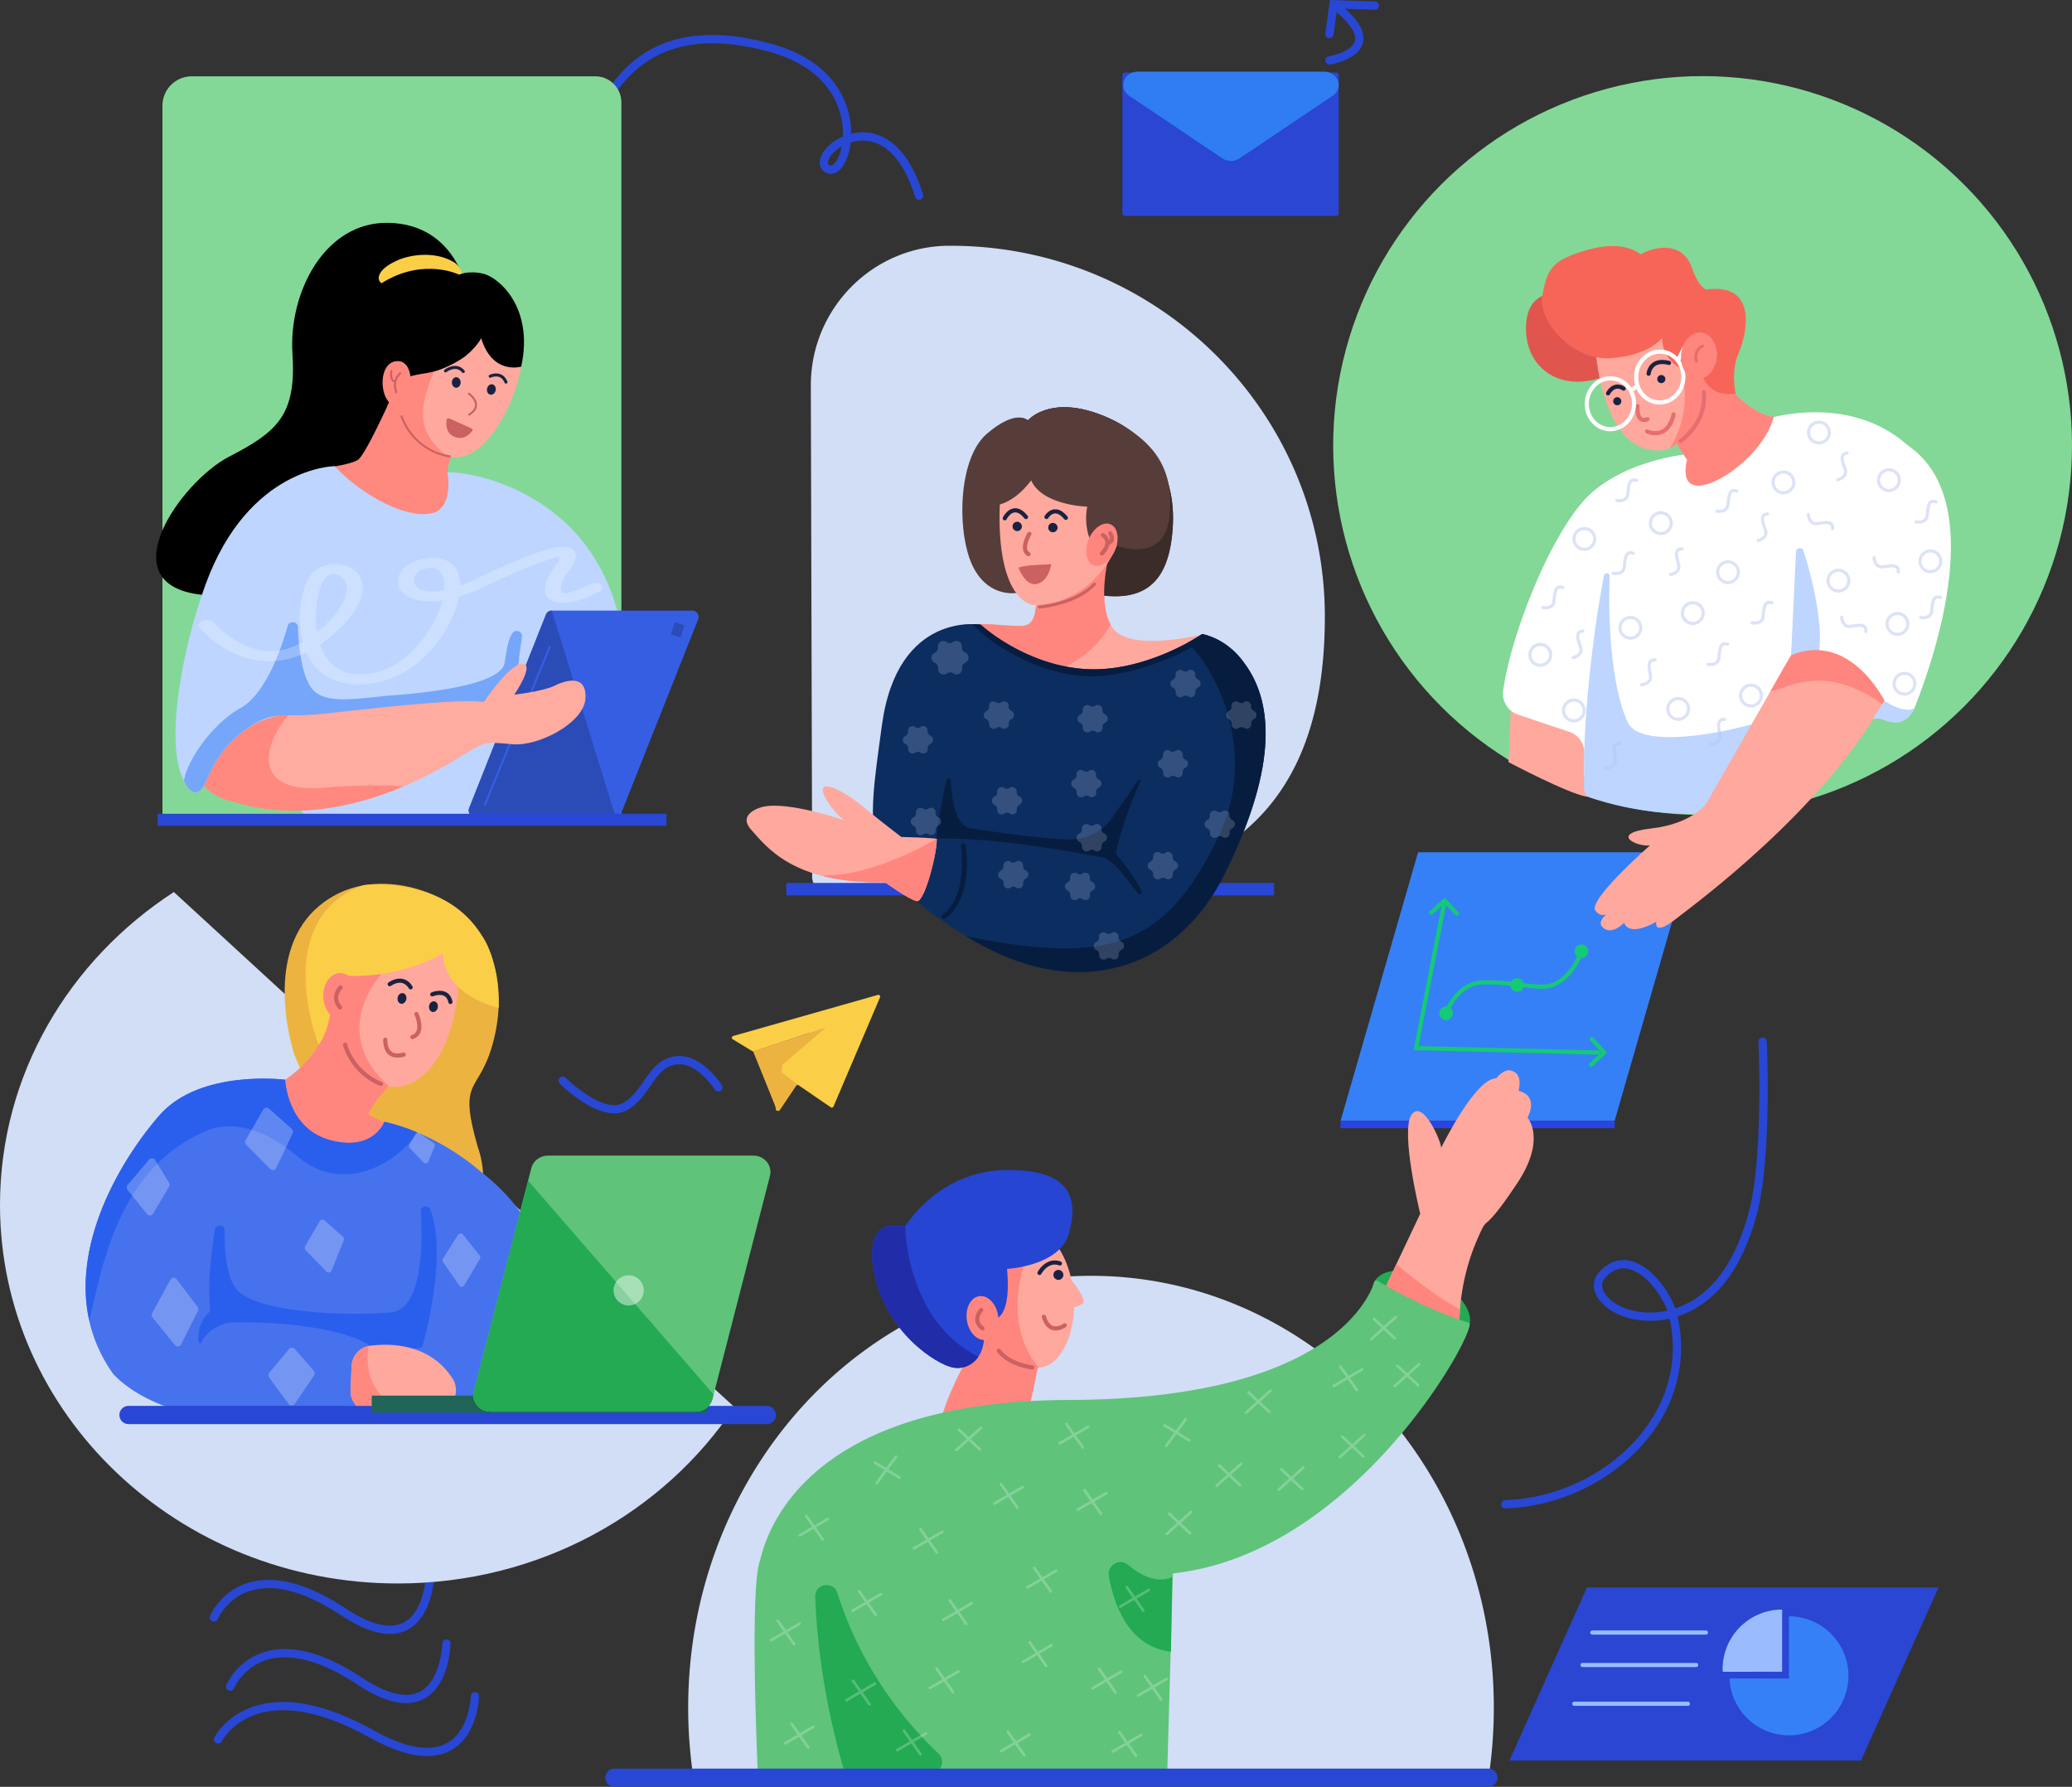 <svg id="Layer_1" data-name="Layer 1" xmlns="http://www.w3.org/2000/svg" viewBox="0 0 3665 3160.38"><rect x="0" y="0" width="3665" height="3160.38" fill="#333333" stroke="none"/><defs><style>.cls-1{fill:#2847d4;}.cls-2,.cls-34{fill:none;stroke-linecap:round;stroke-miterlimit:10;}.cls-2{stroke:#6981f1;}.cls-3{fill:#2a46d3;}.cls-4{fill:#307cf2;}.cls-5{fill:#3580f7;}.cls-6{fill:#2944e3;}.cls-7{fill:#15ca75;}.cls-8{fill:#9abcff;}.cls-9{fill:#facf47;}.cls-10{fill:#edb341;}.cls-11{fill:#83d897;}.cls-12{fill:#ffa89e;}.cls-13{fill:#fff;}.cls-14{fill:#bdd5ff;}.cls-15{fill:#e0564f;}.cls-16{fill:#ff867f;}.cls-17{fill:#1a2241;}.cls-18{fill:#f76559;}.cls-19{fill:#e66e6e;}.cls-20{opacity:0.49;}.cls-21{fill:#b7c4ee;}.cls-22{fill:#d1def6;}.cls-23{fill:#563d3a;}.cls-24{fill:#3b2c2a;}.cls-25{fill:#cb6161;}.cls-26{fill:#0c2d60;}.cls-27{fill:#071d3f;}.cls-28{opacity:0.2;}.cls-29{fill:#2645d3;}.cls-30{fill:#212ca8;}.cls-31{fill:#23aa53;}.cls-32{fill:#5fc37a;}.cls-33{opacity:0.23;}.cls-34{stroke:#cb6161;stroke-width:0.75px;}.cls-35{fill:#4772ed;}.cls-36{fill:#2a5fed;}.cls-37{fill:#ff897f;}.cls-38{opacity:0.25;}.cls-39{fill:#1f6457;}.cls-40{opacity:0.46;}.cls-41{fill:#355ee3;}.cls-42{fill:#2b4bb7;}.cls-43{fill:#ffaba0;}.cls-44{fill:#75a6f9;}</style></defs><g id="element"><g id="_2" data-name="2"><path class="cls-1" d="M1772.63,790.81a7.32,7.32,0,0,1-7-5.17c-19.75-64.18-52.66-99.51-92.68-99.51h-.2a70.91,70.91,0,0,0-21,3.31c-2.91,25.53-12.76,45.1-24.11,52.28-7.1,4.48-15,4.49-21.71,0-8-5.36-10.9-14.28-7.83-24.47,4.26-14.14,19.58-29.38,39.75-38.23a130.55,130.55,0,0,0-1.28-24.33c-5-34.72-28.21-97.13-126.63-124.89-124.52-35.12-216.28-11.29-272.77,70.83-5.08,7.4-7.4,10.77-12.26,10.77a7.32,7.32,0,0,1-3.63-13.69c.86-1.06,2.42-3.34,3.83-5.38,60.42-87.85,157.59-113.63,288.8-76.62,106.39,30,131.6,98.64,137.16,136.88a147.2,147.2,0,0,1,1.55,21.39,84.65,84.65,0,0,1,20.09-2.52h.24c27.33,0,77.3,14.35,106.69,109.85a7.32,7.32,0,0,1-7,9.48Zm-136.81-94.33c-12.51,7.3-21.33,17.14-23.69,25-1.7,5.65.75,7.28,1.92,8.07,1.59,1.05,3.17,1.42,5.77-.22C1625.89,725.5,1632.51,713.44,1635.82,696.48Zm-410.94-99.71h0Zm0,0h0Z" transform="translate(-147 -437.51)"/><path class="cls-2" d="M2331.53,769.93" transform="translate(-147 -437.51)"/><rect class="cls-3" x="1985.21" y="128.32" width="382.7" height="253.53" rx="4.29"/><path class="cls-4" d="M2339.89,717.44a28.25,28.25,0,0,1-31.08,0l-106.15-71.38-58.26-39.17c-20.19-13.58-9.6-42.66,15.54-42.66h328.83c25.14,0,35.73,29.08,15.54,42.66L2446,646.06Z" transform="translate(-147 -437.51)"/><path class="cls-1" d="M2498.55,551.63a7.32,7.32,0,0,1-1.12-14.56c11.23-1.77,41.39-10.08,46-27,3.53-13-8.21-31.08-34-52.14a7.32,7.32,0,0,1,9.27-11.34c31.44,25.72,44.13,47.75,38.81,67.34-8.05,29.58-55.83,37.33-57.86,37.65A7.4,7.4,0,0,1,2498.55,551.63Z" transform="translate(-147 -437.51)"/><path class="cls-1" d="M2498.57,505a6.82,6.82,0,0,1-1-.07,7.33,7.33,0,0,1-6.26-8.25l8.06-59.16,79.56,2.6a7.33,7.33,0,0,1,7.08,7.56,7.24,7.24,0,0,1-7.56,7.08l-66.35-2.18-6.28,46.08A7.33,7.33,0,0,1,2498.57,505Z" transform="translate(-147 -437.51)"/></g><g id="_3" data-name="3"><polygon class="cls-5" points="2855.91 1982.65 2371.17 1982.65 2508.3 1507.47 2993.05 1507.47 2855.91 1982.65"/><rect class="cls-6" x="2371.17" y="1982.65" width="484.75" height="12.76"/><path class="cls-7" d="M2723.94,2057a3.67,3.67,0,0,1-2.67-1.15l-19.18-20.39L2681,2054.68a3.66,3.66,0,1,1-4.93-5.41l26.47-24.08,24.11,25.63a3.65,3.65,0,0,1-2.66,6.17Z" transform="translate(-147 -437.51)"/><path class="cls-7" d="M2974,2302.84h-.09l-326.48-8,50.51-259.65a3.66,3.66,0,0,1,7.19,1.41l-48.86,251.13,317.82,7.77a3.67,3.67,0,0,1-.09,7.33Z" transform="translate(-147 -437.51)"/><path class="cls-7" d="M2961.34,2324.43a3.66,3.66,0,0,1-2.52-6.33l20.39-19.18L2960,2277.78a3.66,3.66,0,1,1,5.42-4.93l24.07,26.47-25.62,24.12A3.68,3.68,0,0,1,2961.34,2324.43Z" transform="translate(-147 -437.51)"/><path class="cls-7" d="M2716.88,2229.57a12,12,0,1,1-12-11.9A12,12,0,0,1,2716.88,2229.57Z" transform="translate(-147 -437.51)"/><path class="cls-7" d="M2842.59,2179.47a12,12,0,1,1-12-11.89A12,12,0,0,1,2842.59,2179.47Z" transform="translate(-147 -437.51)"/><path class="cls-7" d="M2956.29,2119.88a12,12,0,1,1-12-11.9A12,12,0,0,1,2956.29,2119.88Z" transform="translate(-147 -437.51)"/><path class="cls-7" d="M2704.92,2233.29a3.67,3.67,0,0,1-3.48-4.79c.18-.56,18.66-56,70.09-57.1,24.94-.57,47.9,2.19,68.16,4.58,18.95,2.25,35.32,4.19,45.21,2.08,39.66-8.45,55.78-58.71,55.94-59.21a3.66,3.66,0,0,1,7,2.18c-.7,2.24-17.61,54.86-61.41,64.19-11.06,2.36-27.19.45-47.59-2-20-2.37-42.68-5.06-67.14-4.54-46.18,1-63.11,51.53-63.28,52A3.67,3.67,0,0,1,2704.92,2233.29Z" transform="translate(-147 -437.51)"/></g><g id="_1" data-name="1"><path class="cls-1" d="M902.4,3543.45c-28.21,0-61.89-10.79-100.7-32.32C722,3466.88,655,3452.67,602.81,3468.86c-46.06,14.28-63.5,48.34-63.66,48.68a7.33,7.33,0,0,1-13.14-6.48c.79-1.61,20-39.73,72-56,56.25-17.65,127.17-3.08,210.79,43.31,56.44,31.31,100.07,38.59,129.66,21.61,39.41-22.6,41.22-81.75,41.24-82.35a7.32,7.32,0,1,1,14.64.34c-.06,2.77-2.09,68-48.59,94.71Q926.89,3543.46,902.4,3543.45Zm-37-93.61c-24.17,0-52.89-10.89-85.82-32.6-63.81-42.07-117.77-56.83-160.38-43.87-42.24,12.86-58.14,49.76-58.3,50.13a7.32,7.32,0,0,1-13.53-5.61c.73-1.77,18.43-43.44,67.28-58.44,47-14.45,105.21.87,173,45.56,43.81,28.87,78.22,37.11,102.3,24.46,37.52-19.7,39.32-84.81,39.33-85.47a7.33,7.33,0,0,1,14.65.29c-.06,3-2,74.36-47.13,98.13A66.39,66.39,0,0,1,865.44,3449.84Zm-28.8-122.41c-24.17,0-52.88-10.89-85.82-32.6C687,3252.76,633,3238,590.44,3251c-42.24,12.86-58.14,49.76-58.3,50.13a7.32,7.32,0,0,1-13.53-5.61c.73-1.76,18.44-43.44,67.28-58.44,47-14.46,105.22.87,173,45.55,43.8,28.87,78.22,37.12,102.29,24.47,37.53-19.71,39.33-84.81,39.34-85.47a7.33,7.33,0,0,1,14.65.29c-.06,3-2,74.36-47.13,98.13A66.54,66.54,0,0,1,836.64,3327.43Z" transform="translate(-147 -437.51)"/></g><g id="_4" data-name="4"><polygon class="cls-3" points="2669.9 3113.95 3291.78 3113.95 3428.91 2807.8 2807.03 2807.8 2669.9 3113.95"/><path class="cls-5" d="M3311.33,3296.33a105.24,105.24,0,1,1-105.24,107.5c0,.8.08,1.6.12,2.41l105,.11.12-110" transform="translate(-147 -437.51)"/><path class="cls-8" d="M3194.26,3394.4c-.08-1.6-.25-3.17-.25-4.79a105.24,105.24,0,0,1,105.24-105.24v110Z" transform="translate(-147 -437.51)"/><path class="cls-8" d="M2963.6,3328.69h200.92a3.66,3.66,0,0,0,0-7.32H2963.6a3.66,3.66,0,1,0,0,7.32Z" transform="translate(-147 -437.51)"/><path class="cls-8" d="M2946.06,3386.1H3147a3.67,3.67,0,1,0,0-7.33H2946.06a3.67,3.67,0,0,0,0,7.33Z" transform="translate(-147 -437.51)"/><path class="cls-8" d="M2931.71,3454.66h200.91a3.66,3.66,0,1,0,0-7.32H2931.71a3.66,3.66,0,0,0,0,7.32Z" transform="translate(-147 -437.51)"/><path class="cls-1" d="M2809.61,3105.44a7.33,7.33,0,0,1-.24-14.65c114.62-3.75,223.82-70.35,271.73-165.72a232.25,232.25,0,0,0,19.12-155.32c-36.6,8.33-74.8,3.37-102.64-13.88-6.55-4.06-28.15-19-31.07-40.4-1.4-10.37,2-20.38,9.93-28.94,16.08-17.41,35.38-23.82,55.81-18.56,35.87,9.25,66.49,52,78,83.79l.21-.07c61.35-20.47,105.1-78,130-171,26-96.82,17.06-298.41,17-300.43a7.32,7.32,0,0,1,7-7.65,7.42,7.42,0,0,1,7.65,7c.39,8.36,9.1,205.88-17.46,304.89-26.28,98-73.23,158.93-139.55,181.06l-.77.25a246.87,246.87,0,0,1-20.16,165.8c-50.24,100-164.51,169.87-284.34,173.79Zm209-424.59c-11.3,0-21.83,5.23-31.42,15.61-5,5.4-7,11-6.18,17,1.63,12,13.61,23.32,24.27,29.93,24.44,15.15,58.19,19.5,90.85,12.25-10.62-28.6-38-65.88-67.55-73.51A40,40,0,0,0,3018.63,2680.85Z" transform="translate(-147 -437.51)"/></g><g id="FLY"><path class="cls-9" d="M1443.13,2275.69,1478,2296.9a3.21,3.21,0,0,0,2.67.3l95.92-32a3.19,3.19,0,0,1,2.88,5.62l-64.64,46.54a3.21,3.21,0,0,0-1.32,2.83l5.85,78.92a3.19,3.19,0,0,0,5.82,1.57l29.62-43.08a3.19,3.19,0,0,1,4.44-.82l57.32,39.22a3.19,3.19,0,0,0,4.74-1.39l82.29-193.07a3.19,3.19,0,0,0-3.81-4.32l-255.83,72.64A3.19,3.19,0,0,0,1443.13,2275.69Z" transform="translate(-147 -437.51)"/><path class="cls-10" d="M1513.76,2324l5.37,74.48a4.11,4.11,0,0,0,7.53,2.1l28.1-42a3.68,3.68,0,0,1,4.45-1.79l-43.93-33.61A1,1,0,0,0,1513.76,2324Z" transform="translate(-147 -437.51)"/><path class="cls-1" d="M1233.61,2406.69c-43.39,0-94.16-50.19-96.69-52.72a7.32,7.32,0,0,1,10.35-10.35c.66.65,66.53,65,102.25,44.46,15.47-8.89,25.87-23.81,35.94-38.25,15-21.54,30.56-43.82,62.26-44.52h1.17c41.82,0,73.58,49.51,74.92,51.64a7.32,7.32,0,0,1-12.38,7.82c-.29-.45-28.81-44.81-62.54-44.81H1348c-24.26.54-36.45,18-50.56,38.26-11,15.76-22.36,32.05-40.67,42.57A45.77,45.77,0,0,1,1233.61,2406.69Z" transform="translate(-147 -437.51)"/><path class="cls-10" d="M1479.51,2298l41.11,101.63a.63.63,0,0,0,1.2-.16l9.26-78.72a.57.57,0,0,1,.21-.4l74.83-63.78a.63.63,0,0,0-.6-1.07l-125.63,41.67A.62.62,0,0,0,1479.51,2298Z" transform="translate(-147 -437.51)"/></g></g><g id="_03" data-name="03"><g id="Bg"><circle class="cls-11" cx="3158.59" cy="1225.56" r="653.41" transform="translate(-88.47 2154.91) rotate(-45)"/></g><g id="_03-2" data-name="03"><path class="cls-12" d="M2820.28,1670l-5,115.5s106.91,56.58,139.23,61.29c0,0,11.44-73.17-14.17-152.09Z" transform="translate(-147 -437.51)"/><path class="cls-13" d="M3157.81,1235.32a39.07,39.07,0,0,1-14.26,4.06c-26,2.31-115.78,14-179.27,68-67.22,57.21-143.42,245.27-158.41,351.31a39.06,39.06,0,0,0,26.06,42.65l91.05,30.68a38.89,38.89,0,0,1,26.47,37.52l-.58,34.4c-.32,18.59,18.76,35.28,36.94,39.21,80.45,17.39,196.93,59,388.49-23.78,11.76-5.08,21.31-92.62,21.31-92.62,0-27.46,58.8-26.24,84.33-16.13l1.31.52a38.92,38.92,0,0,0,51.1-23.54c31.23-90.58,101.09-328.46,15.54-434.44-98-121.38-252.31-81.81-277.2-74.42a38.14,38.14,0,0,0-6.34,2.54Z" transform="translate(-147 -437.51)"/><path class="cls-14" d="M2984.22,1455.67c-17.94,89.74-37.49,253.26-35.08,354.83.25,10.58-3.85,32.79,9,37.14,54.22,18.4,109.62,27.68,166.93,29.22,72.4,2,147.09-7.71,213.37-38.19a314.86,314.86,0,0,0,35.89-19.26,41.19,41.19,0,0,0,19.16-34.61c.64-62.32,2.21-244.28.18-354.09-.12-6.37-9.48-6.71-10.09-.37-8.93,93.75-27.39,239-57.3,258.18-44.65,28.7-271.08,86.1-299.78,27.11-23.55-48.41-36.36-150.5-32.28-258.7C2994.43,1450.7,2985.44,1449.55,2984.22,1455.67Z" transform="translate(-147 -437.51)"/><path class="cls-12" d="M3315,1596.41,3166,1857.35s-23.61,36.92-98,45.44-28.21,32.23-2.64,30.17c0,0-110.18,96.42-96.44,115.15s32.55-2,32.55-2-35,18.22-18.92,32.32,37.26-8.9,37.26-8.9,5.53,26.77,56.93-1.73c0,0-6.09,26.65,33.72-4.3s258.67-191.27,369.87-386.4C3480.28,1677.11,3420,1553.37,3315,1596.41Z" transform="translate(-147 -437.51)"/><path class="cls-13" d="M3289.18,1641.48s18.73-63.38,69-40.66c52.57,23.78,117.53,61.93,145.11,92.48,11.17,12.38,24.12,11.69,30.25-3.81,37.73-95.37,128-364.16-8.73-461.8,0,0-107.63-81.32-186.56-33.48S3241.34,1588.86,3289.18,1641.48Z" transform="translate(-147 -437.51)"/><path class="cls-14" d="M3337.23,1411.93c14.8,47.42,37.13,133.18,25.81,189.17-.86,4.27-4.75,6.92-8.63,5.68-6.41-2.06-17.09-3.46-29.92,2.7-4.68,2.25-9.95-1.67-9.69-7.24l9-188.33C3324.23,1405.68,3334.79,1404.1,3337.23,1411.93Z" transform="translate(-147 -437.51)"/><path class="cls-15" d="M2912.06,956.22c-3.58,0-69.36-12-65.77,68.16,3.05,68.2,67,112.42,150.68,74.15S2912.06,956.22,2912.06,956.22Z" transform="translate(-147 -437.51)"/><path class="cls-12" d="M3108.19,1215.33l23.13,35.88s-15.15,50.23,25.51,44.65,112.41-63,127.56-121.19c0,0-48.63,0-106-89.29Z" transform="translate(-147 -437.51)"/><path class="cls-16" d="M3178.35,1085.38l-62.79,116.3a179.29,179.29,0,0,1-2.75,20.81l18.51,28.72s-15.15,50.23,25.51,44.65,112.42-63,127.56-121.19C3284.39,1174.67,3235.76,1174.67,3178.35,1085.38Z" transform="translate(-147 -437.51)"/><path class="cls-12" d="M3034.84,941.47s-71.75,8.37-67,96.87,34.68,196.13,111.22,196.13,116-162.65,65.78-246.36C3105.4,922.33,3034.84,941.47,3034.84,941.47Z" transform="translate(-147 -437.51)"/><path class="cls-16" d="M3100.22,1046.51s60.4,84.31.4,184.37l12.79-8.47c46.21-25.81,53.39-82.39,53.86-139.58Z" transform="translate(-147 -437.51)"/><path class="cls-17" d="M3092.72,1108a7.18,7.18,0,1,1-7.18-7.18A7.19,7.19,0,0,1,3092.72,1108Z" transform="translate(-147 -437.51)"/><path class="cls-18" d="M3125.93,1092s-8.07-67.61,30.5-61.59c31.89,5,39.46,53.82,3,75.35,0,0,12.36,35.08,57.8,27.9,0,0-9.57-37.67,5.38-72.35s33.49-123.78-56.8-111.82c0,0-13.16-.6-26.31-38.87s-51.43-43.65-90.89-23.32c0,0-27.51-26.31-91.49-8.37s-73,32.29-81.92,80.72c-8.4,45.37,52.85,116.21,121,111.43s90.89-35.88,90.89-35.88S3084.67,1074,3125.93,1092Z" transform="translate(-147 -437.51)"/><path class="cls-19" d="M3119.56,1221.19a3.67,3.67,0,0,1-2-6.72c.45-.3,45.11-30.6,39.44-83.26a3.67,3.67,0,0,1,7.29-.78c6.14,57.17-42.2,89.83-42.69,90.15A3.64,3.64,0,0,1,3119.56,1221.19Z" transform="translate(-147 -437.51)"/><path class="cls-19" d="M3054.93,1184a12.65,12.65,0,0,1-7.86-2.59c-8.79-6.73-7.3-24-7.1-25.89a3.66,3.66,0,0,1,7.29.75c-.39,3.87-.44,15.73,4.27,19.32.68.53,2.8,2.14,8.31,0a3.66,3.66,0,0,1,2.63,6.84A21.19,21.19,0,0,1,3054.93,1184Z" transform="translate(-147 -437.51)"/><path class="cls-13" d="M3082.59,1153c-.71,0-1.41,0-2.12,0-25-1.22-44.27-24-43-50.77s22.6-47.52,47.71-46.34,44.27,24,43,50.77l-3.66-.18,3.66.18a50.1,50.1,0,0,1-14.86,33.59A43.74,43.74,0,0,1,3082.59,1153Zm.54-89.88c-20.21,0-37.23,17.31-38.31,39.42-1.11,22.73,15,42.07,36,43.09A36.52,36.52,0,0,0,3108.2,1135a42.75,42.75,0,0,0,12.66-28.7c1.11-22.74-15-42.07-36-43.1C3084.28,1063.15,3083.7,1063.14,3083.13,1063.14Z" transform="translate(-147 -437.51)"/><path class="cls-13" d="M2995.27,1200.23c-.71,0-1.41,0-2.12,0-25-1.22-44.27-24-43-50.77a50.13,50.13,0,0,1,14.85-33.59,43.73,43.73,0,0,1,32.86-12.74c25,1.22,44.27,24,43,50.77a50.14,50.14,0,0,1-14.86,33.59A43.78,43.78,0,0,1,2995.27,1200.23Zm.52-89.88a36.5,36.5,0,0,0-25.63,10.72,42.8,42.8,0,0,0-12.66,28.7c-1.11,22.74,15,42.07,36,43.1a36.44,36.44,0,0,0,27.38-10.67,42.78,42.78,0,0,0,12.66-28.71c1.11-22.74-15-42.07-36-43.1C2997,1110.37,2996.37,1110.35,2995.79,1110.35Z" transform="translate(-147 -437.51)"/><path class="cls-13" d="M3031.76,1131.22a3.66,3.66,0,0,1-1.83-6.83l11.49-6.63a3.66,3.66,0,0,1,3.66,6.35l-11.5,6.62A3.58,3.58,0,0,1,3031.76,1131.22Z" transform="translate(-147 -437.51)"/><path class="cls-13" d="M3115.78,1077.86a3.68,3.68,0,0,1-3.4-5c1.86-4.64,18.77-45.3,39.74-46a3.66,3.66,0,0,1,.25,7.32c-13.77.47-28.63,30.06-33.19,41.42A3.66,3.66,0,0,1,3115.78,1077.86Z" transform="translate(-147 -437.51)"/><path class="cls-17" d="M3014.81,1147.48A7.17,7.17,0,1,1,3008,1140,7.18,7.18,0,0,1,3014.81,1147.48Z" transform="translate(-147 -437.51)"/><path class="cls-19" d="M3075,1207.39a40.19,40.19,0,0,1-16.28-3.52,3.66,3.66,0,0,1,3.21-6.58c.12,0,12.44,5.86,23.77.45,8.59-4.11,14.68-13.63,18.1-28.29a3.66,3.66,0,1,1,7.13,1.67c-3.95,17-11.41,28.16-22.15,33.26A32,32,0,0,1,3075,1207.39Z" transform="translate(-147 -437.51)"/><path class="cls-16" d="M3183.37,1070.33c-2.48,22.73-18.53,39.63-35.84,37.74s-29.33-21.85-26.85-44.59,18.53-39.63,35.85-37.74S3185.86,1047.6,3183.37,1070.33Z" transform="translate(-147 -437.51)"/><path class="cls-19" d="M3147.64,1079.15a2.75,2.75,0,0,1-2.67-2.1c-5.56-22.94,12.54-29.86,12.73-29.92a2.74,2.74,0,0,1,1.89,5.15c-.64.25-13.65,5.47-9.28,23.48a2.74,2.74,0,0,1-2,3.31A2.46,2.46,0,0,1,3147.64,1079.15Z" transform="translate(-147 -437.51)"/><path class="cls-17" d="M3063.15,1102.19l-.33,0a3.65,3.65,0,0,1-3.32-4c0-.49,1.17-12.18,10.93-19.14,7.3-5.21,17.22-6.3,29.48-3.22a3.66,3.66,0,1,1-1.77,7.1c-10.06-2.51-17.92-1.81-23.4,2-7,5-7.94,13.79-7.94,13.88A3.68,3.68,0,0,1,3063.15,1102.19Z" transform="translate(-147 -437.51)"/><path class="cls-17" d="M2991.39,1136.88a3.67,3.67,0,0,1-3.15-5.52c4.46-7.59,10-12.08,16.43-13.33,9-1.76,16.16,3.68,16.46,3.91a3.66,3.66,0,0,1-4.45,5.82c-.16-.12-5-3.66-10.68-2.52-4.26.85-8.11,4.16-11.45,9.83A3.67,3.67,0,0,1,2991.39,1136.88Z" transform="translate(-147 -437.51)"/><path class="cls-16" d="M3476.76,1683.07c1.17-2,2.38-4,3.52-6,0,0-60.27-123.74-165.25-80.7l-36.21,63.4C3302.92,1659.84,3367.71,1605.6,3476.76,1683.07Z" transform="translate(-147 -437.51)"/><g class="cls-20"><path class="cls-21" d="M2988.42,1798.77a2.75,2.75,0,0,1-.25-5.48c.08,0,8.2-.81,11.81-5.6,1.58-2.08,2.06-4.62,1.47-7.78l-.19-1c-2.05-11-3.81-20.42.81-25.75,2.29-2.62,5.88-3.89,10.64-3.62a2.75,2.75,0,0,1,2.62,2.87,2.69,2.69,0,0,1-2.87,2.62c-3.07-.13-5.1.43-6.24,1.74-2.89,3.32-1.2,12.37.44,21.13l.19,1c.87,4.71,0,8.79-2.5,12.13-5.1,6.72-15.26,7.69-15.69,7.73Zm184.95-42.25a2.75,2.75,0,0,1-.25-5.48c.08,0,8.2-.82,11.81-5.59,1.58-2.09,2.06-4.64,1.47-7.79l-.19-1c-2.05-11-3.81-20.42.81-25.73,2.29-2.63,5.87-3.89,10.64-3.63a2.75,2.75,0,0,1-.25,5.49c-3-.12-5.1.43-6.24,1.74-2.89,3.32-1.2,12.37.44,21.12l.19,1c.87,4.7,0,8.77-2.5,12.12-5.1,6.72-15.26,7.69-15.69,7.73Zm-242.57-41.34a21.09,21.09,0,1,1,21.08-21.08A21.1,21.1,0,0,1,2930.8,1715.18Zm0-36.67a15.59,15.59,0,1,0,15.59,15.59A15.6,15.6,0,0,0,2930.8,1678.51Zm184.61,34a21.08,21.08,0,0,1-20.45-26.18,21.08,21.08,0,1,1,20.45,26.18Zm0-36.68a15.59,15.59,0,1,0,3.76.46A15.61,15.61,0,0,0,3115.42,1675.86Zm128.84,13a21.08,21.08,0,1,1,21.08-21.08A21.1,21.1,0,0,1,3244.26,1688.82Zm0-36.67a15.59,15.59,0,1,0,15.58,15.59A15.61,15.61,0,0,0,3244.26,1652.15Zm271.43,15.75a21.1,21.1,0,0,1-20.5-26.19h0a21.08,21.08,0,1,1,20.5,26.19Zm-.07-36.69a15.63,15.63,0,0,0-15.1,11.83h0a15.59,15.59,0,1,0,18.89-11.37A15.72,15.72,0,0,0,3515.62,1631.21Zm-17.76,11.16h0Zm-447.27,8.91a2.75,2.75,0,0,1-.25-5.48c.08,0,8.2-.82,11.81-5.6,1.57-2.08,2-4.63,1.47-7.78l-.2-1c-2-11-3.81-20.42.82-25.74,2.29-2.63,5.91-3.86,10.64-3.63a2.75,2.75,0,0,1,2.62,2.87,2.67,2.67,0,0,1-2.87,2.62c-3.06-.13-5.1.43-6.24,1.74-2.89,3.32-1.2,12.37.43,21.13l.2,1c.87,4.71,0,8.79-2.5,12.13-5.1,6.72-15.26,7.69-15.69,7.73Zm-179.1-34.41a21.46,21.46,0,0,1-5.14-.63,21.08,21.08,0,0,1-15.36-25.55h0a21.08,21.08,0,1,1,40.91,10.18,21.09,21.09,0,0,1-20.41,16ZM2856.32,1592a15.61,15.61,0,0,0,11.36,18.9,15.6,15.6,0,0,0,18.9-11.36,15.59,15.59,0,0,0-30.26-7.54Zm315.79,23.61a28.09,28.09,0,0,1-4.74-.38,2.75,2.75,0,0,1,1-5.4c.08,0,8.11,1.44,12.88-2.18,2.08-1.58,3.24-3.9,3.53-7.09l.1-1c1-11.09,1.87-20.68,7.77-24.54,2.91-1.9,6.69-2.1,11.22-.6a2.74,2.74,0,0,1-1.73,5.21c-2.91-1-5-1-6.48,0-3.68,2.41-4.51,11.58-5.32,20.45l-.09,1c-.44,4.76-2.36,8.46-5.7,11C3180.68,1615,3175.71,1615.62,3172.11,1615.62Zm-242.31-12.14a2.75,2.75,0,0,1-.67-5.41c.08,0,8-2.1,10.78-7.38,1.23-2.31,1.31-4.9.23-7.92l-.35-1c-3.74-10.5-7-19.56-3.23-25.54,1.84-3,5.18-4.72,9.93-5.25a2.78,2.78,0,0,1,3,2.42,2.74,2.74,0,0,1-2.42,3c-3.05.35-5,1.23-5.9,2.71-2.33,3.72.76,12.4,3.75,20.79l.36,1c1.6,4.51,1.41,8.66-.57,12.36-4,7.44-13.85,10-14.27,10.11A3.16,3.16,0,0,1,2929.8,1603.48ZM3030.9,1569a21.08,21.08,0,0,1-20.45-26.18A21.08,21.08,0,1,1,3030.9,1569Zm0-36.68a15.62,15.62,0,0,0-15.14,11.83h0a15.59,15.59,0,1,0,18.9-11.37A15.72,15.72,0,0,0,3030.91,1532.35Zm-17.8,11.16h0Zm490.14,18.6a21.09,21.09,0,1,1,21.08-21.09A21.11,21.11,0,0,1,3503.25,1562.11Zm0-36.68a15.59,15.59,0,1,0,15.59,15.59A15.61,15.61,0,0,0,3503.25,1525.43Zm-55.81,31.89h-.21a2.74,2.74,0,0,1-2.53-3c.23-3-.27-5.11-1.55-6.3-3.22-3-12.31-1.58-21.11-.22l-1.06.16c-4.71.72-8.77-.23-12-2.87-6.56-5.3-7.22-15.49-7.25-15.92a2.75,2.75,0,0,1,5.49-.32c0,.08.56,8.22,5.23,12,2,1.63,4.54,2.19,7.73,1.7l1-.16c11-1.7,20.51-3.17,25.68,1.62,2.56,2.37,3.66,6,3.3,10.75A2.75,2.75,0,0,1,3447.44,1557.32ZM3141.28,1543a21.09,21.09,0,1,1,21.08-21.08A21.11,21.11,0,0,1,3141.28,1543Zm0-36.67a15.59,15.59,0,1,0,15.59,15.59A15.61,15.61,0,0,0,3141.28,1506.3Zm109,36a28.28,28.28,0,0,1-4.75-.38,2.75,2.75,0,0,1,1-5.4c.09,0,8.11,1.44,12.88-2.18,2.09-1.58,3.24-3.9,3.53-7.09l.09-1c1-11.1,1.88-20.69,7.78-24.55,2.92-1.9,6.7-2.11,11.23-.6a2.74,2.74,0,0,1-1.73,5.21c-2.91-1-5-1-6.48,0-3.69,2.41-4.52,11.59-5.33,20.46l-.09,1c-.43,4.76-2.35,8.46-5.7,11C3258.82,1541.63,3253.85,1542.27,3250.25,1542.27Zm298.18-9.57a27.1,27.1,0,0,1-4.75-.38,2.75,2.75,0,0,1,1-5.4c.09,0,8.12,1.44,12.89-2.17,2.08-1.59,3.23-3.91,3.52-7.1l.1-1c1-11.1,1.88-20.68,7.78-24.55,2.9-1.91,6.69-2.11,11.22-.6a2.75,2.75,0,0,1-1.73,5.22c-2.91-1-5-1-6.48,0-3.68,2.4-4.51,11.58-5.32,20.45l-.09,1c-.44,4.76-2.36,8.46-5.7,11C3557,1532.07,3552,1532.7,3548.43,1532.7Zm-668.12-17.54a28.28,28.28,0,0,1-4.75-.38,2.75,2.75,0,0,1,1-5.4c.08,0,8.11,1.44,12.89-2.18,2.08-1.58,3.23-3.89,3.52-7.09l.1-1c1-11.1,1.88-20.68,7.78-24.54,2.91-1.9,6.69-2.1,11.22-.6a2.75,2.75,0,0,1-1.73,5.22c-2.91-1-5-1-6.48,0-3.68,2.4-4.52,11.57-5.32,20.43l-.1,1.06c-.43,4.76-2.35,8.46-5.7,11C2888.88,1514.52,2883.91,1515.16,2880.31,1515.16Zm518.49-29.59a21.09,21.09,0,1,1,21.09-21.09A21.11,21.11,0,0,1,3398.8,1485.57Zm0-36.68a15.59,15.59,0,1,0,15.59,15.59A15.61,15.61,0,0,0,3398.8,1448.89Zm-195.3,21.77a21.09,21.09,0,1,1,21.08-21.09A21.1,21.1,0,0,1,3203.5,1470.66Zm0-36.68a15.59,15.59,0,1,0,15.59,15.59A15.6,15.6,0,0,0,3203.5,1434Zm-101.78,22.48a2.75,2.75,0,0,1-.47-5.45c.08,0,8.11-1.48,11.32-6.54a9.43,9.43,0,0,0,.83-7.87l-.28-1c-2.93-10.75-5.46-20-1.28-25.71,2.06-2.8,5.53-4.31,10.31-4.48a2.75,2.75,0,1,1,.19,5.49c-3.05.11-5,.84-6.08,2.24-2.6,3.54-.18,12.43,2.16,21l.28,1c1.25,4.62.74,8.75-1.51,12.29-4.53,7.11-14.58,8.91-15,9A2.56,2.56,0,0,1,3101.72,1456.46Zm-97-1.89a28.09,28.09,0,0,1-4.74-.38,2.75,2.75,0,0,1,1-5.4c.08,0,8.12,1.44,12.88-2.18,2.08-1.58,3.24-3.9,3.53-7.09l.1-1c1-11.1,1.87-20.68,7.77-24.54,2.91-1.91,6.69-2.11,11.23-.6a2.75,2.75,0,1,1-1.74,5.21c-2.9-1-5-1-6.48,0-3.68,2.41-4.51,11.58-5.32,20.45l-.09,1c-.44,4.76-2.35,8.46-5.7,11C3013.26,1453.93,3008.28,1454.57,3004.68,1454.57Zm500.16-2.49h-.21a2.75,2.75,0,0,1-2.53-3c.24-3-.27-5.11-1.54-6.29-3.23-3-12.33-1.58-21.12-.22l-1.05.16a14.77,14.77,0,0,1-12-2.88c-6.55-5.3-7.22-15.48-7.24-15.91a2.74,2.74,0,1,1,5.48-.32c0,.08.56,8.22,5.23,12,2,1.63,4.57,2.19,7.74,1.7l1-.16c11-1.69,20.52-3.17,25.69,1.62,2.55,2.36,3.66,6,3.29,10.75A2.75,2.75,0,0,1,3504.84,1452.08Zm56.61-.8a21.08,21.08,0,1,1,21.08-21.08A21.1,21.1,0,0,1,3561.45,1451.28Zm0-36.67A15.59,15.59,0,1,0,3577,1430.2,15.6,15.6,0,0,0,3561.45,1414.61Zm-612.07-2.82a21.09,21.09,0,1,1,21.09-21.09A21.11,21.11,0,0,1,2949.38,1411.79Zm0-36.68a15.59,15.59,0,1,0,15.6,15.59A15.6,15.6,0,0,0,2949.38,1375.11Zm307.45,21.12a2.74,2.74,0,0,1-.69-5.4c.08,0,8-2.14,10.74-7.45,1.22-2.31,1.27-4.9.18-7.92l-.36-1c-3.8-10.47-7.09-19.52-3.39-25.52,1.83-3,5.16-4.75,9.91-5.32a2.8,2.8,0,0,1,3.05,2.41,2.75,2.75,0,0,1-2.41,3c-3,.36-5,1.26-5.87,2.74-2.31,3.74.83,12.39,3.87,20.77l.36,1c1.63,4.5,1.47,8.66-.49,12.37-3.93,7.46-13.79,10.08-14.21,10.19A2.71,2.71,0,0,1,3256.83,1396.23Zm-172.12-12.45a21.12,21.12,0,1,1,10.82-3A21,21,0,0,1,3084.71,1383.78Zm-.07-36.69a15.58,15.58,0,0,0-15.1,11.83h0a15.59,15.59,0,1,0,18.89-11.36A15.86,15.86,0,0,0,3084.64,1347.09Zm-17.77,11.17h0Zm321.57,17.28h-.21a2.75,2.75,0,0,1-2.53-3c.23-3-.27-5.1-1.55-6.29-3.22-3-12.32-1.58-21.12-.22l-1,.16c-4.73.74-8.78-.24-12-2.87-6.56-5.3-7.22-15.49-7.25-15.92a2.75,2.75,0,0,1,5.49-.32c0,.08.56,8.22,5.23,12,2,1.64,4.55,2.19,7.73,1.71l1-.17c11-1.7,20.52-3.17,25.69,1.62,2.56,2.36,3.66,6,3.3,10.75A2.75,2.75,0,0,1,3388.44,1375.54Zm152-11.86a28.28,28.28,0,0,1-4.75-.38,2.75,2.75,0,0,1,1-5.4c.08,0,8.12,1.44,12.89-2.18,2.08-1.58,3.23-3.9,3.52-7.09l.1-1c1-11.1,1.88-20.69,7.78-24.55,2.9-1.92,6.69-2.11,11.22-.6a2.75,2.75,0,1,1-1.74,5.21c-2.89-1-5-1-6.47,0-3.68,2.41-4.51,11.58-5.32,20.46l-.1,1c-.43,4.76-2.35,8.46-5.7,11C3549,1363,3544.06,1363.68,3540.46,1363.68Zm-352.4-19.14a28.28,28.28,0,0,1-4.75-.38,2.75,2.75,0,0,1,1-5.4c.09,0,8.13,1.44,12.89-2.18,2.08-1.57,3.23-3.89,3.52-7.09l.1-1c1-11.1,1.88-20.68,7.78-24.54,2.91-1.9,6.69-2.1,11.22-.6a2.75,2.75,0,0,1-1.73,5.22c-2.91-1-5-1-6.48,0-3.68,2.4-4.52,11.57-5.32,20.44l-.1,1c-.43,4.76-2.35,8.46-5.7,11C3196.63,1343.9,3191.66,1344.54,3188.06,1344.54Zm-177.12-18.73a28.42,28.42,0,0,1-4.75-.38,2.75,2.75,0,0,1,1-5.4c.08,0,8.12,1.44,12.88-2.18,2.08-1.57,3.23-3.9,3.52-7.09l.1-1c1-11.1,1.88-20.68,7.78-24.54,2.91-1.91,6.69-2.11,11.22-.6a2.75,2.75,0,0,1-1.73,5.22c-2.91-1-5-1-6.48,0-3.68,2.4-4.51,11.57-5.32,20.44l-.09,1c-.44,4.76-2.36,8.46-5.71,11C3019.51,1325.17,3014.54,1325.81,3010.94,1325.81Zm290.6-14a21.09,21.09,0,1,1,21.08-21.09A21.11,21.11,0,0,1,3301.54,1311.76Zm0-36.67a15.59,15.59,0,1,0,15.59,15.58A15.61,15.61,0,0,0,3301.54,1275.09Zm186.56,32.68a21.08,21.08,0,1,1,21.08-21.08A21.1,21.1,0,0,1,3488.1,1307.77Zm0-36.67a15.59,15.59,0,1,0,15.59,15.59A15.6,15.6,0,0,0,3488.1,1271.1Zm-90.39,17.6a2.75,2.75,0,0,1-.7-5.4c.09,0,8-2.15,10.74-7.45,1.22-2.31,1.28-4.9.18-7.92l-.36-1c-3.8-10.48-7.08-19.52-3.39-25.52,1.83-3,5.16-4.75,9.91-5.31a2.75,2.75,0,0,1,.64,5.46c-3,.35-5,1.25-5.87,2.73-2.3,3.74.84,12.4,3.87,20.77l.37,1c1.63,4.49,1.46,8.66-.49,12.37-3.94,7.46-13.8,10.07-14.22,10.18A2.65,2.65,0,0,1,3397.71,1288.7Zm-33.41-65.08a21.38,21.38,0,0,1-5.13-.63,21.09,21.09,0,0,1-15.36-25.55h0a21.08,21.08,0,1,1,20.49,26.18Zm-.06-36.69a15.61,15.61,0,0,0-15.1,11.83h0A15.59,15.59,0,1,0,3368,1187.4,15.86,15.86,0,0,0,3364.24,1186.93Zm-17.77,11.17h0Z" transform="translate(-147 -437.51)"/></g><path class="cls-14" d="M3480.28,1677.11s35.64,24.51,53.22,12.38c0,0-13.51,39.69-53.56,21.17,0,0-9-3.42-16.67-1.6a1.83,1.83,0,0,1-2-2.79Z" transform="translate(-147 -437.51)"/></g></g><g id="_02" data-name="02"><g id="Bg-2" data-name="Bg"><path class="cls-22" d="M1828.28,872.18h-2.62c-135.39.52-244.45,111.44-244.45,246.83l2.38,869.74a26.25,26.25,0,0,0,24.7,26.17c85.27,5.07,233.89,8.34,312.93,8.34,365.69,0,569.21-132.66,569.21-495S2194,872.18,1828.28,872.18Z" transform="translate(-147 -437.51)"/></g><g id="Line"><rect class="cls-1" x="1390.71" y="1561.71" width="862.88" height="22.04" rx="1.33"/></g><g id="Head"><path class="cls-12" d="M1977.65,1488.4s10.76,55-23.92,56.21-100.06-13.55-149.49,10.76c0,0,87,112.55,281.44,90.49,168.63-19.13,191-86.9,191-86.9s-130.35,33.49-161.45-10.76-4.78-135.54-4.78-135.54Z" transform="translate(-147 -437.51)"/><path class="cls-23" d="M1947.35,1486s-50.22,10.76-78.93-45.45-28.7-190.15,23.92-235.59,73-23.92,73-23.92,35.88-43,123.18-12,139.93,100.46,132.75,203.31-56.21,136.33-156.67,112.41S1947.35,1486,1947.35,1486Z" transform="translate(-147 -437.51)"/><path class="cls-24" d="M2054,1482.42c3.44.74,6.94,1.52,10.59,2.39,100.46,23.92,149.49-9.56,156.67-112.41s-45.44-172.22-132.75-203.31-123.18,12-123.18,12a9.83,9.83,0,0,0-1.07-.9l2.27,6.08s114.08,47,102.14,182.33Z" transform="translate(-147 -437.51)"/><path class="cls-16" d="M2131.17,1377.52l-61.43-39s3.38,137.53-89.9,169.82C1998.5,1511.9,2093.63,1500.82,2131.17,1377.52Z" transform="translate(-147 -437.51)"/><path class="cls-16" d="M2111.39,1542c-25-46-1-129.32-1-129.32l-62.65,35.75c-14.8,22.93-35.93,47.5-67.91,59.92-3,17.94-3.91,35.51-26.11,36.28-34.68,1.19-100.06-13.55-149.49,10.76,0,0,24.76,32,77.33,58.5,82.63,41.68,184.22,9.89,229.29-70.93Z" transform="translate(-147 -437.51)"/><g id="Face"><path class="cls-12" d="M2004.36,1206.16s-88-3.18-89.35,140.33c-1.14,125.17,37.42,156.74,57.86,160.65,19.83,3.78,134-7.58,164.61-154.28S2045,1205.37,2004.36,1206.16Z" transform="translate(-147 -437.51)"/><path class="cls-25" d="M1966.28,1421.31a3.61,3.61,0,0,1-1.83-.5,15.62,15.62,0,0,1-7.55-10c-3.21-12.78,7.41-30.2,7.87-30.93a3.66,3.66,0,0,1,6.23,3.85c-2.64,4.28-9,17.19-7,25.3a8.47,8.47,0,0,0,4.12,5.49,3.66,3.66,0,0,1-1.84,6.83Z" transform="translate(-147 -437.51)"/><path class="cls-25" d="M2002.64,1435.54c-24.55,1.44-38.5,1.44-50.56,4.94-2,.58-3.91.57-3.09,2.48,4.78,11.27,16,31.76,33,27.1,15.81-4.32,21.92-22,24.2-32.81C2006.69,1435.15,2004.78,1435.41,2002.64,1435.54Z" transform="translate(-147 -437.51)"/><path class="cls-25" d="M1985.62,1513.87a2.75,2.75,0,0,1-.21-5.49c.63-.05,64.08-5.51,95.25-39.58a2.75,2.75,0,0,1,4.06,3.72c-32.65,35.66-96.19,41.13-98.88,41.34Z" transform="translate(-147 -437.51)"/><g id="eye"><path class="cls-17" d="M1924.27,1357.86a3.66,3.66,0,0,1-3.29-5.27c.3-.6,7.29-14.6,19.79-16,8-1,16,3.49,23.88,13.09a3.66,3.66,0,0,1-5.68,4.63c-6.15-7.55-12-11.07-17.37-10.45-8.42,1-14,11.87-14,12A3.65,3.65,0,0,1,1924.27,1357.86Z" transform="translate(-147 -437.51)"/><path class="cls-17" d="M2032.32,1357.05a3.64,3.64,0,0,1-2.82-1.32c-5.92-7.09-11.6-10.47-16.73-10.06-7,.57-11.54,8.07-11.59,8.15a3.66,3.66,0,0,1-6.32-3.69c.25-.45,6.41-10.84,17.25-11.75,7.69-.67,15.47,3.61,23,12.67a3.67,3.67,0,0,1-.47,5.16A3.71,3.71,0,0,1,2032.32,1357.05Z" transform="translate(-147 -437.51)"/><path class="cls-17" d="M1954.55,1369.05a8.28,8.28,0,1,1-8.27-8.78A8.53,8.53,0,0,1,1954.55,1369.05Z" transform="translate(-147 -437.51)"/><path class="cls-17" d="M2017.68,1371.12a8.29,8.29,0,1,1-8.28-8.79A8.54,8.54,0,0,1,2017.68,1371.12Z" transform="translate(-147 -437.51)"/></g></g><path class="cls-23" d="M1970.87,1287.09s-32.39,47.65-75.34,45c0,0-52.62-39.06-7.18-107.63s76.94-43.45,76.94-43.45,46-53.22,152.48,1.2c76.54,39.13,107,90.89,97.47,171.41s-92.28,49.43-92.28,49.43-8.18-36.67-42.46,1.6c0,0-18.34-31.1-10.36-71C2070.14,1333.73,1990.81,1331.74,1970.87,1287.09Z" transform="translate(-147 -437.51)"/><g id="tai"><path class="cls-16" d="M2072.77,1391.1c-8.39,19.94-4.77,40.49,8.08,45.9s30.07-6.37,38.47-26.3,4.78-40.49-8.07-45.9S2081.17,1371.17,2072.77,1391.1Z" transform="translate(-147 -437.51)"/><path class="cls-25" d="M2096.05,1420.15a3.65,3.65,0,0,1-2.64-6.19c6.45-6.74,9.46-13,8.69-18.12-.84-5.65-6.07-8.62-6.12-8.66a3.66,3.66,0,0,1,3.5-6.43c.34.19,8.4,4.64,9.85,13.89,1.18,7.58-2.39,15.78-10.64,24.38A3.61,3.61,0,0,1,2096.05,1420.15Z" transform="translate(-147 -437.51)"/><path class="cls-25" d="M2107.7,1401.15a3.66,3.66,0,0,1-1-7.18c2.65-.77,3.1-2,3.25-2.38.94-2.51-1.07-6.92-2.19-8.67a3.66,3.66,0,0,1,6.14-4c.56.85,5.38,8.56,2.92,15.19-.85,2.31-2.95,5.38-8.06,6.87A3.67,3.67,0,0,1,2107.7,1401.15Z" transform="translate(-147 -437.51)"/></g></g><path class="cls-26" d="M1881.78,1542.42S1734.68,1516.7,1707,1720c-27.24,199.89-41.85,254.73,148.3,373.13s370.73,65.77,458-110,92.08-297.78,33.48-374.32c0,0-25.91-39.86-73.35-49.83,0,0-100.06,69-207.69,61.79S1881.78,1542.42,1881.78,1542.42Z" transform="translate(-147 -437.51)"/><path class="cls-27" d="M2164.44,1818.77c-11.77,26-30.46,71.7-43,123.75a8.8,8.8,0,0,0,1.69,7.58c11.3,14,53.68,67.88,40.4,69.58-6.06.78-40.37-59.26-65.22-65.22,0,0-184.78-37.76-294.46-33.31,0,0,1.09-31.38,17.34-104.22,1-4.31,7.28-3.85,7.49.57,1.59,33.33,8.58,81.25,35.44,85.09,30.2,4.31,113.78,18,173.61,19.49a91.37,91.37,0,0,0,77.23-39.29l45.87-66A2,2,0,0,1,2164.44,1818.77Z" transform="translate(-147 -437.51)"/><path class="cls-27" d="M2273.44,1559s-100.06,69-207.69,61.79-184-78.33-184-78.33a97.2,97.2,0,0,0-13.47-1c15.66,23.55,123.29,102.48,230.93,91.32,86.8-9,168.47-54,186.08-70.43A104.35,104.35,0,0,0,2273.44,1559Z" transform="translate(-147 -437.51)"/><path class="cls-27" d="M1855.75,2093.43c190,118,370.33,65.33,457.56-110.32s92.08-297.78,33.48-374.32c0,0-25.91-39.86-73.35-49.83,0,0-9.39,6.46-25.45,15.21,52.63,50.5,124.5,197,54.36,343C2207.11,2115.34,2104.63,2143.49,1855.75,2093.43Z" transform="translate(-147 -437.51)"/><path class="cls-27" d="M1816.7,2063.15a4.28,4.28,0,0,1-2.59-7.7c46.56-35.23,32.68-120.71,32.53-121.57a4.29,4.29,0,0,1,8.45-1.44c.64,3.72,14.92,91.46-35.81,129.85A4.28,4.28,0,0,1,1816.7,2063.15Z" transform="translate(-147 -437.51)"/><g class="cls-28"><path class="cls-22" d="M1933.08,1876.47h0a8,8,0,0,0-9.42.08h0a8,8,0,0,1-12.68-7.19h0a8,8,0,0,0-4.78-8.11h0a8,8,0,0,1-.12-14.59h0a8,8,0,0,0,4.65-8.19h0a8,8,0,0,1,12.57-7.39h0a8,8,0,0,0,9.41-.08h0a8,8,0,0,1,12.69,7.19h0a8,8,0,0,0,4.77,8.11h0a8,8,0,0,1,.12,14.59h0a8,8,0,0,0-4.64,8.19h0A8,8,0,0,1,1933.08,1876.47ZM2086,1838.78h0a8,8,0,0,1,4.64-8.19h0a8,8,0,0,0-.12-14.58h0a8,8,0,0,1-4.77-8.12h0a8,8,0,0,0-12.69-7.19h0a8,8,0,0,1-9.41.08h0a8,8,0,0,0-12.57,7.39h0a8,8,0,0,1-4.64,8.19h0a8,8,0,0,0,.11,14.59h0a8,8,0,0,1,4.78,8.11h0a8,8,0,0,0,12.69,7.19h0a8,8,0,0,1,9.41-.07h0A8,8,0,0,0,2086,1838.78Zm153.08-35.08h0a8,8,0,0,1,4.64-8.19h0a8,8,0,0,0-.12-14.58h0a8,8,0,0,1-4.77-8.12h0a8,8,0,0,0-12.69-7.19h0a8,8,0,0,1-9.42.08h0a8,8,0,0,0-12.57,7.39h0a8,8,0,0,1-4.64,8.2h0a8,8,0,0,0,.12,14.58h0a8,8,0,0,1,4.77,8.11h0a8,8,0,0,0,12.69,7.19h0a8,8,0,0,1,9.42-.08h0A8,8,0,0,0,2239.05,1803.7Zm-143.51,130.75h0a8,8,0,0,1,4.64-8.19h0a8,8,0,0,0-.12-14.58h0a8,8,0,0,1-4.77-8.11h0a8,8,0,0,0-12.69-7.19h0a8,8,0,0,1-9.42.07h0a8,8,0,0,0-12.57,7.4h0A8,8,0,0,1,2056,1912h0a8,8,0,0,0,.12,14.58h0a8,8,0,0,1,4.77,8.12h0a8,8,0,0,0,12.69,7.19h0a8,8,0,0,1,9.42-.08h0A8,8,0,0,0,2095.54,1934.45Zm-246.83-314.92h0a9.76,9.76,0,0,1,5.68-10h0a9.74,9.74,0,0,0-.15-17.83h0a9.72,9.72,0,0,1-5.83-9.92h0a9.75,9.75,0,0,0-15.52-8.79h0a9.72,9.72,0,0,1-11.51.09h0a9.75,9.75,0,0,0-15.37,9h0a9.73,9.73,0,0,1-5.67,10h0a9.74,9.74,0,0,0,.14,17.83h0a9.75,9.75,0,0,1,5.84,9.92h0a9.74,9.74,0,0,0,15.51,8.79h0a9.75,9.75,0,0,1,11.51-.09h0A9.74,9.74,0,0,0,1848.71,1619.53Zm-73.24,149.15h0a8,8,0,0,0-9.41.08h0a8,8,0,0,1-12.69-7.19h0a8,8,0,0,0-4.77-8.11h0a8,8,0,0,1-.12-14.59h0a8,8,0,0,0,4.64-8.19h0a8,8,0,0,1,12.57-7.39h0a8,8,0,0,0,9.42-.08h0a8,8,0,0,1,12.68,7.19h0a8,8,0,0,0,4.78,8.11h0a8,8,0,0,1,.12,14.59h0a8,8,0,0,0-4.65,8.19h0A8,8,0,0,1,1775.47,1768.68ZM1918.73,1725h0a8,8,0,0,0-9.42.08h0a8,8,0,0,1-12.68-7.19h0a8,8,0,0,0-4.78-8.12h0a8,8,0,0,1-.12-14.58h0a8,8,0,0,0,4.64-8.19h0a8,8,0,0,1,12.57-7.4h0a8,8,0,0,0,9.42-.07h0a8,8,0,0,1,12.69,7.19h0a8,8,0,0,0,4.77,8.11h0a8,8,0,0,1,.12,14.58h0a8,8,0,0,0-4.64,8.19h0A8,8,0,0,1,1918.73,1725Zm165.83,6.38h0a8,8,0,0,0-9.41.07h0a8,8,0,0,1-12.69-7.19h0a8,8,0,0,0-4.77-8.11h0a8,8,0,0,1-.12-14.58h0a8,8,0,0,0,4.64-8.19h0a8,8,0,0,1,12.57-7.4h0a8,8,0,0,0,9.41-.07h0a8,8,0,0,1,12.69,7.18h0a8,8,0,0,0,4.77,8.12h0a8,8,0,0,1,.12,14.58h0a8,8,0,0,0-4.64,8.19h0A8,8,0,0,1,2084.56,1731.37Zm164.24-62.19h0a8,8,0,0,0-9.41.08h0a8,8,0,0,1-12.69-7.19h0a8,8,0,0,0-4.77-8.12h0a8,8,0,0,1-.12-14.58h0a8,8,0,0,0,4.64-8.19h0a8,8,0,0,1,12.57-7.4h0a8,8,0,0,0,9.41-.07h0a8,8,0,0,1,12.69,7.19h0a8,8,0,0,0,4.77,8.11h0a8,8,0,0,1,.12,14.58h0a8,8,0,0,0-4.64,8.19h0A8,8,0,0,1,2248.8,1669.18Zm98.86,55.81h0a8,8,0,0,0-9.41.08h0a8,8,0,0,1-12.69-7.19h0a8,8,0,0,0-4.77-8.12h0a8,8,0,0,1-.12-14.58h0a8,8,0,0,0,4.64-8.19h0a8,8,0,0,1,12.57-7.4h0a8,8,0,0,0,9.41-.07h0a8,8,0,0,1,12.69,7.19h0a8,8,0,0,0,4.78,8.11h0a8,8,0,0,1,.12,14.58h0a8,8,0,0,0-4.65,8.19h0A8,8,0,0,1,2347.66,1725Zm-38.26,192.94h0a8,8,0,0,0-9.42.08h0a8,8,0,0,1-12.69-7.19h0a8,8,0,0,0-4.77-8.12h0a8,8,0,0,1-.12-14.58h0a8,8,0,0,0,4.64-8.19h0a8,8,0,0,1,12.57-7.4h0a8,8,0,0,0,9.42-.07h0a8,8,0,0,1,12.68,7.19h0a8,8,0,0,0,4.78,8.11h0a8,8,0,0,1,.12,14.59h0a8,8,0,0,0-4.64,8.19h0A8,8,0,0,1,2309.4,1917.93Zm-100.46,73.35h0a8,8,0,0,0-9.42.08h0a8,8,0,0,1-12.69-7.19h0a8,8,0,0,0-4.77-8.12h0a8,8,0,0,1-.12-14.58h0a8,8,0,0,0,4.64-8.19h0a8,8,0,0,1,12.57-7.4h0a8,8,0,0,0,9.42-.07h0a8,8,0,0,1,12.69,7.19h0a8,8,0,0,0,4.77,8.11h0a8,8,0,0,1,.12,14.58h0a8,8,0,0,0-4.64,8.2h0A8,8,0,0,1,2208.94,1991.28Zm-95.68,141.92h0a8,8,0,0,0-9.41.07h0a8,8,0,0,1-12.69-7.19h0a8,8,0,0,0-4.77-8.11h0a8,8,0,0,1-.12-14.58h0a8,8,0,0,0,4.64-8.2h0a8,8,0,0,1,12.57-7.39h0a8,8,0,0,0,9.41-.08h0a8,8,0,0,1,12.69,7.19h0a8,8,0,0,0,4.78,8.12h0a8,8,0,0,1,.11,14.58h0a8,8,0,0,0-4.64,8.19h0A8,8,0,0,1,2113.26,2133.2Zm-51-105.25h0a8,8,0,0,0-9.42.08h0a8,8,0,0,1-12.68-7.19h0a8,8,0,0,0-4.78-8.11h0a8,8,0,0,1-.12-14.59h0a8,8,0,0,0,4.64-8.19h0a8,8,0,0,1,12.57-7.39h0a8,8,0,0,0,9.42-.08h0a8,8,0,0,1,12.69,7.19h0a8,8,0,0,0,4.77,8.12h0a8,8,0,0,1,.12,14.58h0a8,8,0,0,0-4.64,8.19h0A8,8,0,0,1,2062.24,2028Zm-118-20.72h0a8,8,0,0,0-9.41.07h0a8,8,0,0,1-12.69-7.19h0a8,8,0,0,0-4.78-8.11h0a8,8,0,0,1-.11-14.58h0a8,8,0,0,0,4.64-8.2h0a8,8,0,0,1,12.57-7.39h0a8,8,0,0,0,9.41-.08h0a8,8,0,0,1,12.69,7.19h0a8,8,0,0,0,4.77,8.12h0a8,8,0,0,1,.12,14.58h0a8,8,0,0,0-4.64,8.19h0A8,8,0,0,1,1944.24,2007.23Zm-154.67-94.08h0a8,8,0,0,0-9.42.07h0a8,8,0,0,1-12.68-7.19h0a8,8,0,0,0-4.78-8.11h0a8,8,0,0,1-.12-14.58h0a8,8,0,0,0,4.64-8.19h0a8,8,0,0,1,12.57-7.4h0a8,8,0,0,0,9.42-.08h0a8,8,0,0,1,12.69,7.19h0a8,8,0,0,0,4.77,8.12h0a8,8,0,0,1,.12,14.58h0a8,8,0,0,0-4.64,8.19h0A8,8,0,0,1,1789.57,1913.15Z" transform="translate(-147 -437.51)"/></g><g id="hand"><path class="cls-12" d="M1803.88,1921.15s-6.81-1.92-62.68-3.32c0,0-34.92-26.54-67-53.07s-65.65-43.3-71.23-33.53,21,46.1,37.71,57.27c0,0-100.57-34.92-145.26-23.74,0,0-46.09,11.17-19.55,40.5s73.39,95.73,236.81,92.93c0,0,42,30.37,55.92,33.16S1805.27,1943.49,1803.88,1921.15Z" transform="translate(-147 -437.51)"/><path class="cls-16" d="M1602.93,1985.9l1.75,1.67c28.89,7.13,64.21,11.37,108,10.62,0,0,42,30.37,55.92,33.16s36.71-87.86,35.32-110.2C1803.88,1921.15,1692.62,1988.3,1602.93,1985.9Z" transform="translate(-147 -437.51)"/></g></g><g id="_04" data-name="04"><g id="Bg-3" data-name="Bg"><path class="cls-22" d="M2076.79,2694.06c-393.51,0-712.52,342-712.52,764a823.23,823.23,0,0,0,9.27,123.22H2780.05a823.23,823.23,0,0,0,9.27-123.22C2789.32,3036.09,2470.31,2694.06,2076.79,2694.06Z" transform="translate(-147 -437.51)"/></g><g id="Face-2" data-name="Face"><path class="cls-16" d="M1877.63,2804.06s-59.33,101.29-66.56,149.05c0,0,152.43-7.74,156.28-23.16,1.45-5.78,19.54-93.33,19.54-93.33Z" transform="translate(-147 -437.51)"/><path class="cls-12" d="M2024.31,2652.61c39.06,71,24.63,171.42-21.65,198.81-34.52,20.42-123.53-16.21-157-90.06s-17.38-153.27,35.88-177.38S1990.74,2591.55,2024.31,2652.61Z" transform="translate(-147 -437.51)"/><path class="cls-16" d="M1963,2661.52s-99.12-13.75-107.8,69.46c-2.28,21.84-1.81,37.2.11,48.05,5.74,9.22,20.29,28.71,19.84,29.36,33.16,34.75,79.06,50.83,109.07,48.25.08-.29.13-.49.13-.49C1915.26,2774.39,1963,2661.52,1963,2661.52Z" transform="translate(-147 -437.51)"/><path class="cls-29" d="M1883,2768.77s56.12,32.39,45.26-87c0,0,93.34-4.34,109.62-63s6.51-114-112.87-111.79-176.91,99.85-176.91,99.85-74.89-25-55.35,80.32,110.7,164.42,141.09,169.31c25.92,4.16,51.55-14.66,53.72-50.47Z" transform="translate(-147 -437.51)"/><path class="cls-17" d="M1985.7,2692.66a3.66,3.66,0,0,1-3.23-5.38c5.14-9.65,20.22-25.93,40.6-18.52a3.66,3.66,0,1,1-2.5,6.88c-19.47-7.06-31.15,14.18-31.64,15.09A3.67,3.67,0,0,1,1985.7,2692.66Z" transform="translate(-147 -437.51)"/><path class="cls-25" d="M2014.51,2790.77a21.43,21.43,0,0,1-6.6-1c-8.16-2.64-14.22-10.11-18-22.22a3.66,3.66,0,1,1,7-2.19c3,9.69,7.47,15.56,13.22,17.43,8.57,2.81,17.9-4,18-4.08a3.66,3.66,0,0,1,4.38,5.87C2032.09,2784.87,2024.09,2790.77,2014.51,2790.77Z" transform="translate(-147 -437.51)"/><path class="cls-16" d="M1912.48,2764.42c3.37,21.31-6.25,40.54-21.48,42.95s-30.32-12.92-33.68-34.24,6.25-40.54,21.48-43S1909.11,2743.1,1912.48,2764.42Z" transform="translate(-147 -437.51)"/><path class="cls-25" d="M1884.87,2790.72a3.6,3.6,0,0,1-2.25-.78c-6.65-5.17-10.24-11.2-10.66-17.93-.69-11.13,7.79-19.74,8.15-20.11a3.67,3.67,0,0,1,5.19,5.18c-.07.06-6.53,6.71-6,14.52.29,4.52,2.93,8.75,7.84,12.56a3.67,3.67,0,0,1-2.25,6.56Z" transform="translate(-147 -437.51)"/><path class="cls-25" d="M1973.15,2859.81a2.75,2.75,0,0,1-.4,0c-1.72-.18-42.33-4.81-61.88-31.12a3.66,3.66,0,0,1,5.88-4.37c17.66,23.77,56.39,28.17,56.78,28.21a3.66,3.66,0,0,1-.38,7.3Z" transform="translate(-147 -437.51)"/><path class="cls-30" d="M1748.12,2606.89s-74.89-25-55.35,80.32,110.7,164.42,141.09,169.3c16.8,2.7,33.43-4.3,43.68-19.27C1748.73,2772.26,1748.12,2606.89,1748.12,2606.89Z" transform="translate(-147 -437.51)"/><path class="cls-17" d="M2027.89,2691.37a8.81,8.81,0,1,1-10.28-7.64A9,9,0,0,1,2027.89,2691.37Z" transform="translate(-147 -437.51)"/><path class="cls-12" d="M2042,2701.69s28.71,34.14,20.17,41.13-22.5,8.53-21.72,5.43S2042,2701.69,2042,2701.69Z" transform="translate(-147 -437.51)"/></g><g id="Body"><g id="HAND-2" data-name="HAND"><ellipse class="cls-31" cx="2660.89" cy="2745.44" rx="51.01" ry="92.6" transform="translate(-1109.62 3527.77) rotate(-64.5)"/><path class="cls-12" d="M2598.7,2711.85l60.41-127.51S2623.25,2438,2643.89,2409s54.08,52.29,52.15,58.88c0,0,60.55-123.9,97.51-123.1,0,0,12.37-16.54,25.2-14,23.76,4.68,14.25,36.18,14.25,36.18s36.26,5.35,16.05,47.54c0,0,33.88,37.45-18.42,115.9-68.46,102.67-47.36,45-72,102.41C2726,2709.07,2728.59,2779,2728.59,2779,2738.94,2783.22,2662.51,2752.85,2598.7,2711.85Z" transform="translate(-147 -437.51)"/><path class="cls-16" d="M2616.88,2673.48l-18.18,38.37c55.82,35.86,121.3,63.6,129.89,67.17,0,0-.34-9.57.85-25.39C2689,2731.42,2645.71,2697.64,2616.88,2673.48Z" transform="translate(-147 -437.51)"/><path class="cls-16" d="M2728.91,2779.15" transform="translate(-147 -437.51)"/></g><path class="cls-32" d="M1490.93,3198.75c6.28-18.37,49.2-283.63,547-285.08,452.91-1.32,529.88-177,540.08-208.67a3.92,3.92,0,0,1,5.78-2.12c17.53,10.69,85,50.24,162,74.47,15.71,10.74-197.79,407.43-524.12,443.1l-10.13,356L1488,3586.57S1472.11,3253.74,1490.93,3198.75Z" transform="translate(-147 -437.51)"/><path class="cls-31" d="M1589.09,3261.75c2.65,77.33,14.77,179.53,49,300.73a20,20,0,0,0,19.76,14.53l136-3.3c17.93-.43,26.3-22.33,13.22-34.6-49.61-46.54-133.77-141.61-178.84-283.85C1621.17,3233,1588.28,3238.4,1589.09,3261.75Z" transform="translate(-147 -437.51)"/><path class="cls-31" d="M2220.39,3226.61s-30.33,19.3-77.8-21.21c-15-12.77-37.61.42-34.18,19.8,9.57,54.17,36.23,124.62,109.81,133.82Z" transform="translate(-147 -437.51)"/><g class="cls-33"><path class="cls-13" d="M1697.76,3063a2.35,2.35,0,0,1-1.42-.47,2.41,2.41,0,0,1-.53-3.38l15.71-21.49-18-11a2.42,2.42,0,0,1,2.52-4.13l18.36,11.22,15.63-21.39a2.42,2.42,0,1,1,3.9,2.86l-15.39,21.06,20.7,12.65a2.41,2.41,0,0,1-2.52,4.12l-21-12.85-16,21.82A2.39,2.39,0,0,1,1697.76,3063Zm142.58-59.11,20.1-18.07,17.94,16.92a2.42,2.42,0,0,0,3.32-3.52L1864,2982.55l19.4-17.45a2.41,2.41,0,1,0-3.23-3.59l-19.7,17.71-15.66-14.76a2.42,2.42,0,0,0-3.31,3.52l15.37,14.48-19.8,17.81a2.4,2.4,0,0,0-.18,3.41,2.35,2.35,0,0,0,1.29.75A2.43,2.43,0,0,0,1840.34,3003.86Zm182.41-11.52,23.35-13.6,14.13,20.21a2.42,2.42,0,1,0,4-2.78l-13.9-19.88,22.54-13.13a2.42,2.42,0,0,0-2.43-4.18l-22.89,13.33-12.33-17.63a2.42,2.42,0,1,0-4,2.77l12.1,17.31-23,13.4a2.43,2.43,0,0,0-.87,3.31,2.45,2.45,0,0,0,1.12,1A2.4,2.4,0,0,0,2022.75,2992.34Zm32.12,117.29,23.35-13.61,14.13,20.21a2.42,2.42,0,0,0,4-2.77l-13.9-19.88,22.54-13.14a2.42,2.42,0,0,0-2.43-4.18l-22.89,13.34L2067.3,3072a2.42,2.42,0,1,0-4,2.78l12.1,17.3-23,13.41a2.42,2.42,0,0,0-.87,3.3,2.35,2.35,0,0,0,1.12,1A2.43,2.43,0,0,0,2054.87,3109.63Zm-147.67-10.7,23.35-13.6,14.13,20.2a2.42,2.42,0,1,0,4-2.77l-13.9-19.88,22.54-13.13a2.42,2.42,0,0,0-2.43-4.18L1932,3078.9l-12.33-17.63a2.42,2.42,0,0,0-4,2.77l12.1,17.31-23,13.4a2.43,2.43,0,0,0-.87,3.31,2.45,2.45,0,0,0,1.12,1A2.4,2.4,0,0,0,1907.2,3098.93ZM1966,3247l23.35-13.61,14.13,20.21a2.41,2.41,0,0,0,3.37.6,2.43,2.43,0,0,0,.6-3.37l-13.9-19.88,22.54-13.13a2.42,2.42,0,1,0-2.44-4.18l-22.88,13.33-12.33-17.63a2.42,2.42,0,1,0-4,2.77l12.09,17.31-23,13.4a2.43,2.43,0,0,0,.24,4.31A2.46,2.46,0,0,0,1966,3247Zm-201.32-68.68,23.35-13.61,14.13,20.21a2.42,2.42,0,1,0,4-2.77l-13.89-19.88,22.54-13.14a2.42,2.42,0,1,0-2.44-4.17l-22.88,13.33-12.33-17.64a2.42,2.42,0,0,0-4,2.78l12.1,17.3-23,13.41a2.41,2.41,0,0,0-.87,3.3,2.38,2.38,0,0,0,1.11,1A2.42,2.42,0,0,0,1764.69,3178.28Zm51.92,126.28L1840,3291l14.13,20.2a2.42,2.42,0,1,0,4-2.77l-13.89-19.88,22.54-13.13a2.42,2.42,0,1,0-2.44-4.18l-22.89,13.33L1829,3266.9a2.42,2.42,0,1,0-4,2.77l12.1,17.31-23,13.4a2.42,2.42,0,0,0-.88,3.31,2.45,2.45,0,0,0,1.12,1A2.43,2.43,0,0,0,1816.61,3304.56Zm-253.8-149.4,23.35-13.61,14.13,20.21a2.42,2.42,0,1,0,4-2.77l-13.9-19.88,22.54-13.13a2.42,2.42,0,0,0-2.43-4.18l-22.89,13.33-12.33-17.63a2.42,2.42,0,1,0-4,2.77l12.1,17.3-23,13.41a2.42,2.42,0,0,0-.87,3.31,2.38,2.38,0,0,0,1.12,1A2.43,2.43,0,0,0,1562.81,3155.16Zm93.6,133.2,23.35-13.61,14.13,20.21a2.42,2.42,0,1,0,4-2.77l-13.9-19.88,22.54-13.13a2.42,2.42,0,0,0-2.43-4.18l-22.89,13.33-12.33-17.63a2.42,2.42,0,1,0-4,2.77l12.1,17.31-23,13.4a2.42,2.42,0,0,0-.87,3.31,2.41,2.41,0,0,0,3.31.87Zm-144,52.2,23.35-13.6,14.13,20.2a2.42,2.42,0,1,0,4-2.77l-13.9-19.88,22.54-13.13a2.42,2.42,0,0,0,.87-3.31,2.39,2.39,0,0,0-3.3-.87l-22.89,13.33-12.33-17.63a2.42,2.42,0,1,0-4,2.77L1533,3323l-23,13.4a2.42,2.42,0,0,0-.87,3.31,2.41,2.41,0,0,0,3.31.87ZM1537,3523l23.35-13.61,14.13,20.21a2.42,2.42,0,0,0,4-2.77l-13.9-19.88,22.54-13.14a2.42,2.42,0,0,0-2.44-4.18L1561.78,3503l-12.33-17.64a2.42,2.42,0,0,0-4,2.78l12.1,17.3-23,13.41a2.41,2.41,0,0,0-.87,3.3,2.35,2.35,0,0,0,1.12,1A2.43,2.43,0,0,0,1537,3523Zm108.59-76.25,23.35-13.6,14.13,20.21a2.42,2.42,0,1,0,4-2.78l-13.9-19.88,22.54-13.13a2.42,2.42,0,0,0-2.43-4.18l-22.89,13.33L1658,3409.1a2.42,2.42,0,0,0-4,2.77l12.1,17.31-23,13.4a2.43,2.43,0,0,0-.87,3.31,2.45,2.45,0,0,0,1.12,1A2.4,2.4,0,0,0,1645.61,3446.76Zm90,88.2,23.35-13.6,14.13,20.21a2.42,2.42,0,1,0,4-2.78l-13.9-19.88,22.54-13.13a2.42,2.42,0,1,0-2.43-4.18l-22.89,13.34L1748,3497.3a2.42,2.42,0,0,0-4,2.77l12.1,17.31-23,13.4a2.42,2.42,0,0,0-.88,3.31,2.45,2.45,0,0,0,1.12,1A2.4,2.4,0,0,0,1735.61,3535Zm57.6-109.8,23.35-13.6,14.13,20.21a2.42,2.42,0,1,0,4-2.78l-13.9-19.88,22.54-13.13a2.42,2.42,0,1,0-2.43-4.18L1818,3405.13l-12.33-17.63a2.42,2.42,0,1,0-4,2.77l12.1,17.31-23,13.4a2.42,2.42,0,0,0-.88,3.31,2.45,2.45,0,0,0,1.12,1A2.4,2.4,0,0,0,1793.21,3425.16ZM1958,3378.74l23.35-13.6,14.13,20.2a2.42,2.42,0,1,0,4-2.77l-13.9-19.88,22.54-13.13a2.42,2.42,0,1,0-2.44-4.18l-22.88,13.33-12.33-17.63a2.42,2.42,0,1,0-4,2.77l12.09,17.31-23,13.4a2.42,2.42,0,1,0,2.43,4.18Zm-38.78,158,23.35-13.6,14.13,20.21a2.42,2.42,0,0,0,4-2.77l-13.89-19.89,22.54-13.13a2.42,2.42,0,1,0-2.44-4.18L1944,3516.74l-12.33-17.64a2.42,2.42,0,0,0-4,2.77l12.1,17.31-23,13.4a2.41,2.41,0,0,0-.87,3.31,2.4,2.4,0,0,0,3.3.87Zm197.41.65L2140,3523.8,2154.1,3544a2.42,2.42,0,0,0,4-2.77l-13.89-19.88,22.54-13.14a2.42,2.42,0,0,0-2.44-4.18l-22.88,13.34-12.33-17.64a2.42,2.42,0,0,0-4,2.78l12.1,17.3-23,13.41a2.42,2.42,0,0,0,.24,4.3A2.42,2.42,0,0,0,2116.62,3537.41Zm-36-111.61,23.35-13.6,14.13,20.21a2.42,2.42,0,0,0,4-2.77l-13.89-19.88,22.54-13.14a2.42,2.42,0,0,0-2.44-4.18l-22.88,13.34-12.33-17.64a2.42,2.42,0,0,0-4,2.77l12.1,17.31-23,13.41a2.41,2.41,0,0,0-.88,3.3,2.45,2.45,0,0,0,1.12,1A2.4,2.4,0,0,0,2080.62,3425.8Zm81,12.6,23.35-13.6L2199.1,3445a2.42,2.42,0,0,0,4-2.77l-13.9-19.88,22.54-13.14a2.42,2.42,0,0,0-2.44-4.18l-22.88,13.34-12.33-17.64a2.42,2.42,0,0,0-4,2.77l12.1,17.31-23,13.41a2.41,2.41,0,1,0,2.43,4.17Zm-31.8-157.24,23.35-13.61,14.13,20.21a2.39,2.39,0,0,0,3.36.6,2.42,2.42,0,0,0,.6-3.37l-13.9-19.88L2179.9,3252a2.42,2.42,0,1,0-2.44-4.18l-22.88,13.33-12.33-17.63a2.42,2.42,0,1,0-4,2.77l12.1,17.31-23,13.4a2.42,2.42,0,0,0,.25,4.31A2.46,2.46,0,0,0,2129.82,3281.16ZM2212,2996l15.95-21.82,21,12.85a2.41,2.41,0,0,0,2.52-4.12l-20.7-12.65,15.39-21.06a2.42,2.42,0,0,0-3.9-2.86l-15.63,21.39-18.36-11.22a2.41,2.41,0,1,0-2.52,4.12l18,11-15.7,21.5a2.41,2.41,0,0,0,.52,3.38,2.38,2.38,0,0,0,1.43.47A2.4,2.4,0,0,0,2212,2996Zm140.63-58.12,20.09-18.07,17.95,16.91a2.39,2.39,0,0,0,3.41-.1,2.42,2.42,0,0,0-.1-3.42l-17.65-16.63,19.4-17.45a2.41,2.41,0,1,0-3.23-3.59l-19.7,17.71-15.66-14.76a2.42,2.42,0,1,0-3.31,3.52l15.36,14.48-19.8,17.8a2.42,2.42,0,1,0,3.24,3.6ZM2410.61,3074l20.1-18.07,17.94,16.91a2.42,2.42,0,1,0,3.32-3.52l-17.65-16.64,19.39-17.44a2.42,2.42,0,1,0-3.23-3.6l-19.7,17.71-15.65-14.76a2.42,2.42,0,0,0-3.32,3.52l15.37,14.49-19.8,17.8a2.42,2.42,0,0,0-.18,3.42,2.41,2.41,0,0,0,3.41.18Zm108-57.6,20.1-18.07,17.94,16.91a2.42,2.42,0,1,0,3.32-3.52l-17.65-16.64,19.4-17.44a2.42,2.42,0,1,0-3.24-3.6l-19.69,17.71L2523.13,2977a2.42,2.42,0,0,0-3.32,3.52l15.37,14.49-19.8,17.8a2.42,2.42,0,0,0,3.23,3.6Zm97.14-125.65,20.1-18.07,17.94,16.92a2.42,2.42,0,0,0,3.32-3.52l-17.66-16.64,19.4-17.45a2.41,2.41,0,1,0-3.23-3.59l-19.7,17.71-15.66-14.76a2.42,2.42,0,0,0-3.31,3.52l15.36,14.48-19.79,17.81a2.41,2.41,0,1,0,3.23,3.59Zm-403.48,261.64,20.1-18.07,17.94,16.92a2.42,2.42,0,0,0,3.32-3.52L2236,3131.11l19.39-17.44a2.42,2.42,0,0,0-3.23-3.6l-19.7,17.71L2216.79,3113a2.42,2.42,0,0,0-3.32,3.52l15.37,14.48-19.8,17.81a2.4,2.4,0,0,0-.18,3.41,2.35,2.35,0,0,0,1.29.75A2.42,2.42,0,0,0,2212.27,3152.42Zm88.48-85.24,20.09-18.07,17.95,16.92a2.42,2.42,0,0,0,3.31-3.52l-17.65-16.64,19.4-17.44a2.42,2.42,0,0,0-3.24-3.6l-19.69,17.71-15.66-14.76a2.42,2.42,0,1,0-3.31,3.52l15.36,14.48-19.8,17.81a2.42,2.42,0,0,0-.18,3.41,2.37,2.37,0,0,0,1.3.75A2.4,2.4,0,0,0,2300.75,3067.18Zm273.66-259.56,20.1-18.07,17.94,16.92a2.42,2.42,0,1,0,3.32-3.52l-17.65-16.64,19.4-17.44a2.42,2.42,0,0,0-3.24-3.6L2594.59,2783l-15.66-14.76a2.42,2.42,0,0,0-3.32,3.52l15.37,14.48-19.8,17.81a2.41,2.41,0,0,0-.18,3.41,2.41,2.41,0,0,0,3.41.18Zm-66.9,83.3,23.35-13.61,14.13,20.21a2.42,2.42,0,0,0,4-2.77l-13.9-19.88,22.54-13.14a2.42,2.42,0,1,0-2.43-4.18l-22.89,13.34-12.33-17.64a2.42,2.42,0,0,0-4,2.78l12.1,17.3-23,13.41a2.42,2.42,0,0,0,2.44,4.18Z" transform="translate(-147 -437.51)"/></g></g><path class="cls-1" d="M2780.05,3597.89H1233.31a16.11,16.11,0,0,1,0-32.21H2780.05a16.11,16.11,0,0,1,0,32.21Z" transform="translate(-147 -437.51)"/></g><g id="_05" data-name="05"><g id="Bg-4" data-name="Bg"><path class="cls-22" d="M454.52,2015.27C268.88,2135.82,147,2338.68,147,2568.66c0,369.78,315.07,669.55,703.73,669.55,250.5,0,470.39-124.55,595.1-312.09Z" transform="translate(-147 -437.51)"/></g><g id="face-3" data-name="face"><path class="cls-12" d="M809,2143.37" transform="translate(-147 -437.51)"/><path class="cls-12" d="M816.21,2145.76" transform="translate(-147 -437.51)"/><path class="cls-10" d="M667.52,2302.42s-57-169.45,37.87-257.12c78.93-73,190.15-43,245.16-4.78,64.29,44.72,94.88,134.34,70.17,234.8s-65.38,63-28.71,190.55c0,0,31.89,81.32-20.73,124.37S743.26,2491.38,667.52,2302.42Z" transform="translate(-147 -437.51)"/><path class="cls-12" d="M874,2064s97.26,11.16,82.91,130.75-68.7,164.7-111.22,165.44c-46.24.79-132.75-105.64-88.1-219.65C795.59,2043.61,874,2064,874,2064Z" transform="translate(-147 -437.51)"/><path class="cls-17" d="M873.34,2187.5a3.66,3.66,0,0,1-3.1-1.71c-3.51-5.55-7.84-8.84-12.87-9.77-9.45-1.74-18.79,5.15-18.89,5.22a3.66,3.66,0,0,1-4.41-5.84c.48-.37,11.9-8.88,24.57-6.59,7.15,1.3,13.13,5.69,17.79,13.07a3.66,3.66,0,0,1-1.14,5A3.57,3.57,0,0,1,873.34,2187.5Z" transform="translate(-147 -437.51)"/><path class="cls-17" d="M943.69,2213.37a3.66,3.66,0,0,1-3.58-2.92c-1.18-5.67-3.61-9.4-7.42-11.41-8-4.21-19.53.54-19.65.59a3.66,3.66,0,0,1-2.85-6.75c.6-.25,14.8-6.15,25.88-.33,5.8,3,9.57,8.56,11.21,16.41a3.66,3.66,0,0,1-2.84,4.33A3.82,3.82,0,0,1,943.69,2213.37Z" transform="translate(-147 -437.51)"/><path class="cls-25" d="M876.41,2275.39a3.66,3.66,0,0,1-1.1-7.15,12.64,12.64,0,0,0,8.32-7.06c4.75-10.75-3.29-28.4-3.37-28.57a3.66,3.66,0,0,1,6.64-3.08c.39.84,9.52,20.8,3.44,34.6-2.4,5.43-6.71,9.16-12.83,11.09A3.5,3.5,0,0,1,876.41,2275.39Z" transform="translate(-147 -437.51)"/><path class="cls-25" d="M850.06,2308.11c-6.08,0-11.2-1.68-15.31-5-10.9-8.89-9.88-26.09-9.83-26.82a3.63,3.63,0,0,1,3.89-3.41,3.67,3.67,0,0,1,3.42,3.89c0,.14-.8,14.2,7.17,20.68,4.59,3.73,11.48,4.36,20.49,1.86a3.66,3.66,0,0,1,1.94,7.06A44.17,44.17,0,0,1,850.06,2308.11Z" transform="translate(-147 -437.51)"/><path class="cls-16" d="M798.44,2408.27c5.34-11.91,15.85-28.15,36.11-49.64,0,0-36.08-9.76-80.72-114.61-5.15-12.09-22.93-12.95-22.93-12.95s-4.78,65.22-79.48,116.22c0,0-43.19,56.6,48.19,108.81,94.88,54.22,136.34-31.49,136.34-31.49C820.52,2421,806,2413,798.44,2408.27Z" transform="translate(-147 -437.51)"/><path class="cls-16" d="M756.38,2144c-43,162,31.12,200.74,78.07,214.46-108.33-97.14-12.66-198.39-12.66-198.39S782.82,2129.34,756.38,2144Z" transform="translate(-147 -437.51)"/><path class="cls-25" d="M821,2358.31a3.73,3.73,0,0,1-1.18-.19c-2-.68-49-17.18-66.1-71.74a3.66,3.66,0,0,1,7-2.19c16,51,61,66.83,61.46,67a3.66,3.66,0,0,1-1.17,7.13Z" transform="translate(-147 -437.51)"/><path class="cls-9" d="M930.62,2123.83s-82.12,51-192.94,37.48c0,0-.2,92.68-27.31,123.77,0,0-87.1-221.44,79.53-282,0,0,143.51-18.34,210.48,90.89,0,0,29.9,39.46,28.71,126C1029.09,2219.91,933,2200.37,930.62,2123.83Z" transform="translate(-147 -437.51)"/><path class="cls-16" d="M781.77,2197.84c1.75,23-10.91,42.69-28.27,44s-32.86-16.24-34.61-39.23,10.91-42.7,28.27-44S780,2174.85,781.77,2197.84Z" transform="translate(-147 -437.51)"/><path class="cls-25" d="M748.63,2223.16a3.68,3.68,0,0,1-2.75-1.24c-14.87-16.81-5.77-33.83,1.11-40.48a3.66,3.66,0,0,1,5.1,5.26c-.61.59-14.62,14.65-.72,30.37a3.67,3.67,0,0,1-2.74,6.09Z" transform="translate(-147 -437.51)"/><path class="cls-17" d="M865.75,2204.86c-1,5.18-5.16,8.74-9.41,8s-6.92-5.6-6-10.77,5.16-8.74,9.41-8S866.7,2199.69,865.75,2204.86Z" transform="translate(-147 -437.51)"/><path class="cls-17" d="M921.38,2219.39c-1,5.17-5.16,8.74-9.41,8s-6.92-5.6-6-10.78,5.16-8.73,9.41-8S922.33,2214.22,921.38,2219.39Z" transform="translate(-147 -437.51)"/></g><g id="body-2" data-name="body"><path class="cls-34" d="M1376.1,2400.49" transform="translate(-147 -437.51)"/><path class="cls-35" d="M651.37,2347.27s-149.88-19.13-221.64,62.19-202.51,288.61-82.92,457.64c0,0,73.35,89.29,253.54,78.13s489.53-17.54,489.53-17.54,121.19-253.53-92.49-417.77c0,0-71.55-66-170.41-88.3,0,0-19.34,53.22-95.88,32.49S651.37,2347.27,651.37,2347.27Z" transform="translate(-147 -437.51)"/><path class="cls-36" d="M527.09,2612.37c-7.68,47-12.45,97.49-8.51,140.21a8.38,8.38,0,0,1-2.59,7c-6.42,5.9-20.54,22.38-17.67,51.38a2.59,2.59,0,0,0,4.94.8c5.73-13.48,25-30.6,48.68-35.05a6.73,6.73,0,0,1,1.1-.12c10.25-.32,167.15-4.51,244.64,38.29,0,0,.06,11.36,89.46,7.46a8.53,8.53,0,0,0,7.88-6.23c8.12-29.76,42-164.15,13.2-239-3.58-9.31-17.34-6.64-16.77,3.32,3.38,58.94,2.63,172.92-53.11,178.23-75.35,7.17-240.38,1.19-273.87-41.86-12.44-16-20.79-49.47-20.16-103C544.44,2603.19,528.81,2601.86,527.09,2612.37Z" transform="translate(-147 -437.51)"/><path class="cls-12" d="M802.14,2817.64c39.39-4.78,106-2.26,145.08,57.64,14.76,22.59,2.44,53.2-24.07,58.25a191.37,191.37,0,0,1-35.61,2.9c-34.52,0-62.75-.33-83.34-.69a37.89,37.89,0,0,1-37.15-39.55l1.88-42.6A37.84,37.84,0,0,1,802.14,2817.64Z" transform="translate(-147 -437.51)"/><path class="cls-37" d="M798.8,2818.35a37.76,37.76,0,0,0-29.87,35.24l-1.88,42.6a37.88,37.88,0,0,0,37.15,39.55c17.53.31,40.63.59,68.39.67C793.05,2912,794.68,2845.2,798.8,2818.35Z" transform="translate(-147 -437.51)"/><path class="cls-36" d="M884.69,2440.3A350.47,350.47,0,0,0,827,2421.62s-19.34,53.22-95.88,32.49-79.73-106.84-79.73-106.84-149.88-19.13-221.64,62.19c-58.79,66.63-157.1,217.83-124.94,363.26,20.5-73.25,42.82-266.19,207.06-334.76,0,0,65.55-36.44,161,44.65C757.41,2554.36,855.38,2489.55,884.69,2440.3Z" transform="translate(-147 -437.51)"/><g class="cls-38"><path class="cls-13" d="M888.77,2442l25.32,17.1a5,5,0,0,1,1.79,6.13l-11.5,26.94a4.89,4.89,0,0,1-8,1.49l-24.39-25.48a5.06,5.06,0,0,1-.73-6l10.57-18.55A4.88,4.88,0,0,1,888.77,2442Zm-276.15-41.85L581.53,2454a6.94,6.94,0,0,0,1.06,8.33l42.1,42.66a6.74,6.74,0,0,0,10.91-1.87l29-60.89a6.94,6.94,0,0,0-1.63-8.16L623,2398.45A6.74,6.74,0,0,0,612.62,2400.14Zm344.52,221.38-26.54,42.09a5.46,5.46,0,0,0,.11,6l28.52,41.6a5.29,5.29,0,0,0,8.94-.3l27.67-46.72a5.46,5.46,0,0,0-.43-6.18l-29.65-37A5.29,5.29,0,0,0,957.14,2621.52Zm-244.72-24.05-25.67,44.28a5.8,5.8,0,0,0,.85,6.94l36.64,37.82a5.64,5.64,0,0,0,9.31-1.86L755,2631.32a5.79,5.79,0,0,0-1.52-6.5l-32.45-28.77A5.63,5.63,0,0,0,712.42,2597.47ZM410.71,2488.74l-37.91,44.55a6.92,6.92,0,0,0-.14,8.75l34.15,42.87a6.7,6.7,0,0,0,11-.79L446,2536.36a6.9,6.9,0,0,0-.07-7.11l-24.37-39.66A6.69,6.69,0,0,0,410.71,2488.74Zm37.7,212.18-32.33,59.3a6.72,6.72,0,0,0,.68,7.44l39.68,48.94a6.52,6.52,0,0,0,10.93-1.21l29.72-59.33a6.73,6.73,0,0,0-.65-7.06l-37.07-48.92A6.52,6.52,0,0,0,448.41,2700.92ZM658,2823.73l-34.53,41.69a7.09,7.09,0,0,0-.25,8.69l34.16,46.39a6.86,6.86,0,0,0,11.24-.22l33.77-49.83a7.08,7.08,0,0,0-.52-8.61l-33.4-38.25A6.85,6.85,0,0,0,658,2823.73Z" transform="translate(-147 -437.51)"/></g><path class="cls-1" d="M1503.67,2956.35H374.72a16.11,16.11,0,1,1,0-32.21h1129a16.11,16.11,0,0,1,0,32.21Z" transform="translate(-147 -437.51)"/></g><g id="element-2" data-name="element"><rect class="cls-39" x="657.52" y="2468.46" width="593.51" height="30.3" rx="1.77"/><path class="cls-32" d="M1377.85,2934.3H1014.48c-19.63,0-34.06-17.62-29.36-35.86l101.73-395c3.33-12.93,15.45-22,29.36-22h363.37c19.63,0,34.06,17.63,29.36,35.87l-101.73,395C1403.88,2925.22,1391.76,2934.3,1377.85,2934.3Z" transform="translate(-147 -437.51)"/><path class="cls-31" d="M1081.11,2525.72l-96,372.72c-4.7,18.24,9.73,35.86,29.36,35.86h363.37c13.91,0,26-9.08,29.36-22l2.1-8.14Z" transform="translate(-147 -437.51)"/><g class="cls-40"><path class="cls-13" d="M1285.7,2719.81A26.71,26.71,0,1,1,1259,2693.1,26.71,26.71,0,0,1,1285.7,2719.81Z" transform="translate(-147 -437.51)"/></g></g></g><g id="_01" data-name="01"><g id="Bg-5" data-name="Bg"><path class="cls-11" d="M339.21,135H1053a46.11,46.11,0,0,1,46.11,46.11V1445.62a10.77,10.77,0,0,1-10.77,10.77H292.23a4.87,4.87,0,0,1-4.87-4.87V186.9A51.86,51.86,0,0,1,339.21,135Z"/></g><g id="head-2" data-name="head"><path d="M968.89,937.68S946.57,834,834.15,831.64s-177,122.78-169.82,232-27.9,137.93-112.42,181.78-214.46,225.63-48.63,244c0,0,292.6,54.21,379.9-201.71C883.18,1287.69,990,1061.26,968.89,937.68Z" transform="translate(-147 -437.51)"/><path class="cls-37" d="M835.63,1148.19s-41.26,91.41-54.78,102c-8.45,6.6-36.38,11.71-56.17,14.61-8.1,1.19-10.95,10.57-4.74,15.52l147.35,117.35c9.75,7.77,24.46,6.8,32.94-2.16l49.43-52.29a21.24,21.24,0,0,0,4.41-22.87l-10.68-25.86a58.2,58.2,0,0,1,.61-46.08l15.85-35.72Z" transform="translate(-147 -437.51)"/><path class="cls-9" d="M942.58,925.72S908.3,901.4,840.53,932.9c0,0-15.63,12.73-21.93,2.39-5.58-9.17,2-24.65,32.69-37.87,23.12-10,68.57-16.35,101.26,5.58,0,0,16.74,14.35,10,23.12S942.58,925.72,942.58,925.72Z" transform="translate(-147 -437.51)"/><path class="cls-12" d="M986,926.92s-173.4-38.27-157.86,157.86c0,0,15.79,157.81,125.57,161.45C1044,1249.22,1153.46,955.62,986,926.92Z" transform="translate(-147 -437.51)"/><path class="cls-37" d="M938.88,1244.61c-18-13.57-47.56-39.59-43.43-83.95C900,1111.81,943.16,1034,943.16,1034l-115.88,29.94c.08,6.66-16.82,31.67-16.24,39C811,1102.91,842.57,1227.94,938.88,1244.61Z" transform="translate(-147 -437.51)"/><g id="hair"><path d="M998,1035.15c.58,2.1-15.15,24.91-35,37.3-19.4,12.12-39.77,21.6-62.27,25.08-12.74,2-26.13,3.78-37.74,9.74-11.4,5.84-15.69,14.22-17.12,24.73-1,7.57-7.17,6.58-9.46,13.86-5.92,18.87-22.57,23.26-39.26,14.65-18-9.32-26.57-25-31.32-43.92-11.07-44.07-12-93.53,11.94-133.71C789.67,963,807,946.94,827,935.29c71.75-41.86,132.14-12,132.14-12s17.06-8.32,44.25-1.2c25.12,6.58,88.5,58.4,65.58,163.84C1069,1086,1017.73,1101.52,998,1035.15Z" transform="translate(-147 -437.51)"/></g><path class="cls-25" d="M976.87,1172.67a1.79,1.79,0,0,1-1-3.3c7.34-4.62,11.13-9.77,11.28-15.3.28-10.14-11.64-18.72-11.76-18.8a1.79,1.79,0,0,1,2.07-2.92c.55.39,13.59,9.75,13.27,21.81-.18,6.8-4.54,12.93-12.95,18.24A1.85,1.85,0,0,1,976.87,1172.67Z" transform="translate(-147 -437.51)"/><path class="cls-25" d="M942.5,1177.92l37.31,16.82s4.35,2.2,2.89,4.26c-4.89,6.87-14.87,16.61-30.21,11.73-14.54-4.62-18-19.43-15.1-32C938,1176.25,942.5,1177.92,942.5,1177.92Z" transform="translate(-147 -437.51)"/><path class="cls-17" d="M966.46,1097.27a2.67,2.67,0,0,1-2.08-1c-10.92-13.31-27-1.11-27.67-.58a2.68,2.68,0,0,1-3.3-4.23c7.16-5.59,23.72-12.49,35.12,1.41a2.68,2.68,0,0,1-2.07,4.38Z" transform="translate(-147 -437.51)"/><path class="cls-17" d="M1041.92,1116a2.68,2.68,0,0,1-2.47-1.65c-2.15-5.11-5.28-8.47-9.31-10-7.11-2.68-15,1.06-15,1.1a2.69,2.69,0,0,1-2.37-4.82c.4-.19,9.95-4.8,19.25-1.32,5.49,2,9.67,6.41,12.42,13a2.69,2.69,0,0,1-1.44,3.52A2.72,2.72,0,0,1,1041.92,1116Z" transform="translate(-147 -437.51)"/><path class="cls-37" d="M874.11,1116s1.4-42.55-26.21-39.66-29.4,48.33-16.24,68.06c11.68,17.53,22.72,24.52,33.49,15.25S874.11,1116,874.11,1116Z" transform="translate(-147 -437.51)"/><path class="cls-25" d="M847.9,1133.11a1.79,1.79,0,0,1-1.7-1.25c-4.52-14.4-2.32-26,6.55-34.41a2.55,2.55,0,0,1,.24-.23,1.79,1.79,0,0,1,2-1.29,2,2,0,0,1,1.55,1.3c.37,1.19-.42,1.94-1.33,2.81-2.9,2.77-11.74,11.18-5.6,30.74a1.79,1.79,0,0,1-1.17,2.25A2,2,0,0,1,847.9,1133.11Z" transform="translate(-147 -437.51)"/><path class="cls-25" d="M942.58,1246.42h-.15c-.61-.06-61.6-5.84-86.9-71.88a1.79,1.79,0,0,1,3.34-1.28c12.78,33.37,34.87,50.5,51.15,59,17.69,9.24,32.56,10.58,32.71,10.59a1.79,1.79,0,0,1-.15,3.57Z" transform="translate(-147 -437.51)"/><path class="cls-25" d="M844.63,1113.45h-.18a6.5,6.5,0,0,1-4.57-2.56c-4-5.06-2.63-16.07-2.46-17.31a1.78,1.78,0,0,1,2-1.53,1.8,1.8,0,0,1,1.54,2c-.4,3-.87,11.34,1.72,14.62a2.9,2.9,0,0,0,2.11,1.21,1.79,1.79,0,0,1-.17,3.57Z" transform="translate(-147 -437.51)"/><path class="cls-17" d="M961.8,1114c0,5.14-3.47,9.31-7.76,9.31s-7.76-4.17-7.76-9.31,3.48-9.31,7.76-9.31S961.8,1108.85,961.8,1114Z" transform="translate(-147 -437.51)"/><path class="cls-17" d="M1023.72,1128c-1.05,5-5.31,8.41-9.5,7.53s-6.75-5.67-5.69-10.7,5.3-8.41,9.5-7.53S1024.77,1123,1023.72,1128Z" transform="translate(-147 -437.51)"/></g><path class="cls-14" d="M739.08,1262c34.68,39.47,117.2,93.73,170.41,83.52,41.14-7.9,29-72.72,29-72.72,52.12-.38,186.22,32.66,260.37,152.25s57.4,259.51,28.7,336-114.81,123.18-205.7,122-236.79,7.18-236.79,7.18-118.4,22.72-119.59-55c-1.56-101.4-9.76-202.63-11-304.09-.49-41.62-.39-83.28,1.67-124.85,1.69-34.35,1.44-77.18,15.92-109C675.15,1290.71,739.08,1262,739.08,1262Z" transform="translate(-147 -437.51)"/><g id="element-3" data-name="element"><path class="cls-41" d="M1235.76,1882.26H987.21a11.3,11.3,0,0,1-10.31-15.57l135.79-342.11a11.13,11.13,0,0,1,10.31-7.08h248.55a11.31,11.31,0,0,1,10.31,15.57l-135.79,342.11A11.13,11.13,0,0,1,1235.76,1882.26Z" transform="translate(-147 -437.51)"/><path class="cls-42" d="M1112.69,1524.58,976.9,1866.69a11.31,11.31,0,0,0,10.31,15.57h248.55L1123,1517.5A11.13,11.13,0,0,0,1112.69,1524.58Z" transform="translate(-147 -437.51)"/><path class="cls-41" d="M1004.77,1862.52a1.79,1.79,0,0,1-.68-.13,1.8,1.8,0,0,1-1-2.34l114.61-279a1.79,1.79,0,0,1,3.31,1.36l-114.61,279.05A1.78,1.78,0,0,1,1004.77,1862.52Z" transform="translate(-147 -437.51)"/><rect class="cls-42" x="1336.61" y="1540.2" width="17.94" height="22.72" rx="1.05" transform="translate(406.64 -780.87) rotate(18.25)"/></g><g id="Hand-3" data-name="Hand"><path class="cls-43" d="M656.79,1699.82c2.22.36,47.83-.68,68.8-3.35q32.31-4.11,64.68-7.79c42.49-4.79,85.06-8.85,127.72-11.72,28.32-1.91,57.66-4.45,86-1.2,0,0,44.25-65.77,67-64.58s-14.35,55-14.35,55,51.43-6,70.56-15.54,57.8-21.93,55.41,21.92-83.71,85.31-128.36,81.33-46.24-4-67,6.37S765.59,1918.93,560.68,1856c0,0-81.32-14.35-61.39-82.12,9.06-30.8,27.27-60.72,57.36-74.6,15.28-7,32.27-9.2,49-7.69S639.67,1697.1,656.79,1699.82Z" transform="translate(-147 -437.51)"/><path class="cls-37" d="M723.93,1830.43c-131.55,12.76-114.81-74.14-64-131.55-17.07-2.72-37.66-5.84-54.35-7.34s-33.67.64-49,7.69c-30.09,13.88-48.3,43.8-57.36,74.6-19.93,67.77,61.39,82.12,61.39,82.12,110.11,33.84,219,6.67,299.48-27.32C844.13,1825.34,763.66,1826.58,723.93,1830.43Z" transform="translate(-147 -437.51)"/></g><path class="cls-14" d="M739.08,1262s-152.21.89-228.41,209c-39.11,106.8-73.7,278.29-38.88,346.33,0,0,19.53,49,40.66,0,16.15-37.48,34-63.2,67.17-88.1,44.65-33.49,84.91-21.53,100.26-48.24C703.06,1640.6,731.79,1355.13,739.08,1262Z" transform="translate(-147 -437.51)"/><path class="cls-44" d="M1053,1558c-8.21,13-9.73,30.83-13.33,51.83-6.65,38.79-132.75,52.62-198.12,57.6-58.85,4.49-120.39,18.34-143.51-12.76s-23.91-106.93-23.91-106.93c.45-11.12-15.4-13.61-18.37-2.88-17.63,63.77-47.37,125-82.5,144.5-49.49,27.49-94.43,90.6-100.95,129.13,3.18,7.17,21,43.26,40.16-1.17,16.15-37.48,34-63.2,67.17-88.1,33.92-25.44,55.41-26.71,80-26.68a484.66,484.66,0,0,0,49.55-1.62c29.06-2.36,244.24-29.48,291.58-21.9a3.1,3.1,0,0,0,3.17-1.33c6.2-9,35.87-51.15,55.26-61.55a10.15,10.15,0,0,0,5.64-8.69c.1-7.21,2.88-26.32,5.46-43.1C1071.86,1554.17,1058.43,1549.28,1053,1558Z" transform="translate(-147 -437.51)"/><g class="cls-38"><path class="cls-13" d="M800,1646.89c-30.76,3.56-57.46-1.39-77.63-14.46-15.59-10.1-26.43-24.48-33.54-40.86-21.41,10.2-43.44,15.35-65.87,15.35-73.61,0-121-56.61-123-59-3.42-4.16-.49-9.67,6.55-12.31s15.51-1.4,18.93,2.75c.54.66,42.69,50.78,100.72,50.74,18.58,0,37.43-5.38,56.3-16-10-38.67-3.79-83,7.6-108.11,7.26-16,22.43-26.7,41.63-29.36,18.16-2.48,35.95,3,46.57,14.41,18.66,20,16.64,60-45,112.34a229,229,0,0,1-20.09,15.26c6.46,18.47,16.88,32.84,30.56,41.69,15.81,10.25,35.7,13.25,60.76,9.16,50.16-8.19,89.62-52.16,109.82-90.58a171.61,171.61,0,0,0,14.93-38.2c-24.31,3.61-40.54.8-50-2.35-20.37-6.73-31.22-21.55-27.62-37.76,3.25-14.66,17.78-27,37.91-32.19,26-6.68,42.06-1.89,51,3.3,14.55,8.43,20.49,23.93,20.45,42.35,8.85-3.19,18.18-7.08,27.84-11.64,118.22-55.8,151.23-62,168.29-53.88,16,7.62,6.48,24.85-3.58,39-18,25.36-15.47,37.42-11.42,39.28,2.72,1.26,16.83,1,48.87-15,6.46-3.22,15.28-2.81,19.69.92s2.76,9.36-3.7,12.58c-37.77,18.83-65.76,24.29-83.21,16.26-18.63-8.58-17.17-29.81,4.1-59.77,7.8-11,9.3-16.17,9.49-18.32-8.35.57-37.08,7.33-133.23,52.71a327.13,327.13,0,0,1-45.19,17.66c-3.1,16-9.47,33-17.78,48.82-29.66,56.42-79.19,95.29-132.49,104C805.72,1646.15,802.84,1646.56,800,1646.89Zm-64.86-194-.36,0c-7.13,1-13.67,6.6-17.48,15-9.36,20.64-13.56,51.69-10.71,79.08q.46,4.38,1.14,8.59c1.16-1,2.31-1.91,3.47-2.89,53-44.92,55.86-77.92,42.24-92.53C748.58,1455.05,741.44,1452.21,735.13,1452.94Zm170.51-10.72a60.63,60.63,0,0,0-8,1.55c-9.54,2.46-16.26,8.54-18,16.27-1.56,7,1.4,16.82,14.86,21.27,9.42,3.11,22.36,3,37.79-.09,1.35-18.44-3.39-31.72-12.2-36.82C917.56,1442.93,913.46,1441.32,905.64,1442.22Z" transform="translate(-147 -437.51)"/></g><rect class="cls-1" x="278.82" y="1439.28" width="900.17" height="21.31" rx="1.29"/></g></svg>